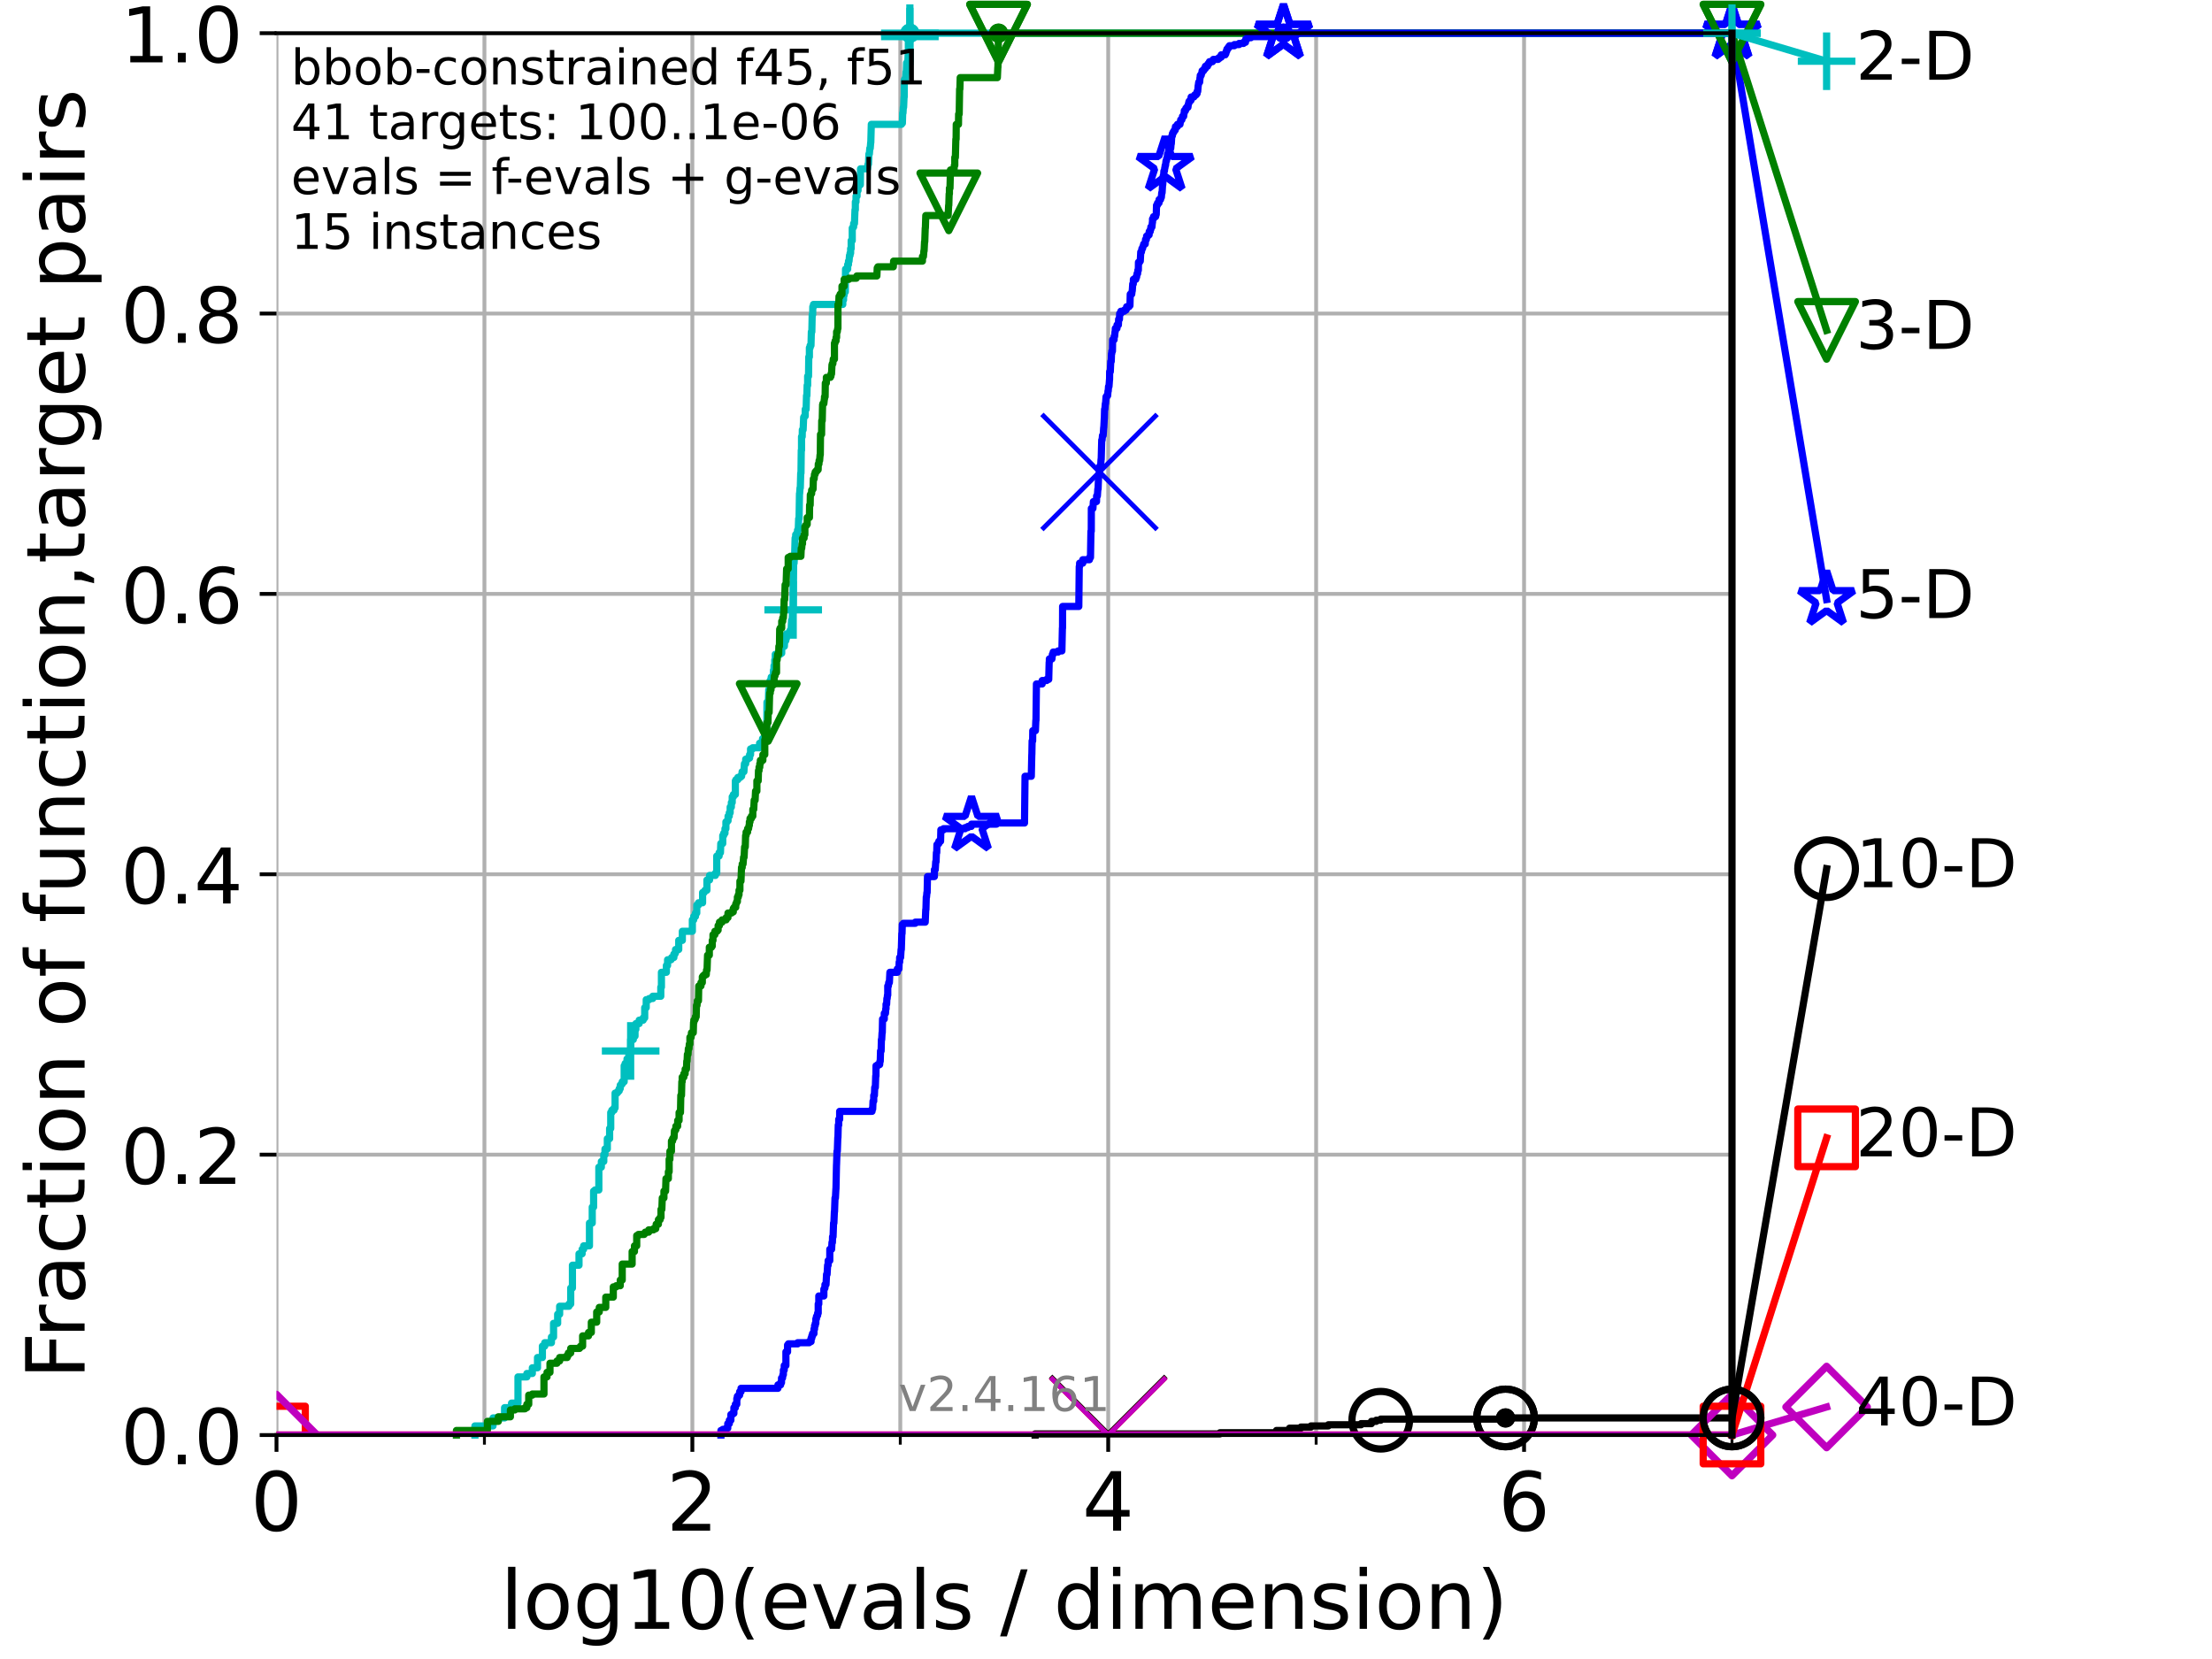 <?xml version="1.0" encoding="utf-8" standalone="no"?>
<!DOCTYPE svg PUBLIC "-//W3C//DTD SVG 1.1//EN"
  "http://www.w3.org/Graphics/SVG/1.1/DTD/svg11.dtd">
<!-- Created with matplotlib (https://matplotlib.org/) -->
<svg height="345.6pt" version="1.1" viewBox="0 0 460.8 345.6" width="460.8pt" xmlns="http://www.w3.org/2000/svg" xmlns:xlink="http://www.w3.org/1999/xlink">
 <defs>
  <style type="text/css">*{stroke-linecap:butt;stroke-linejoin:round;}</style>
 </defs>
 <g id="figure_1">
  <g id="patch_1">
   <path d="M 0 345.6 
L 460.8 345.6 
L 460.8 0 
L 0 0 
z
" style="fill:#ffffff;"/>
  </g>
  <g id="axes_1">
   <g id="patch_2">
    <path d="M 57.6 298.944 
L 360.806 298.944 
L 360.806 6.912 
L 57.6 6.912 
z
" style="fill:#ffffff;"/>
   </g>
   <g id="matplotlib.axis_1">
    <g id="xtick_1">
     <g id="line2d_1">
      <path clip-path="url(#pe79d06ccdf)" d="M 57.6 298.944 
L 57.6 6.912 
" style="fill:none;stroke:#b0b0b0;stroke-linecap:square;stroke-width:0.8;"/>
     </g>
     <g id="line2d_2">
      <defs>
       <path d="M 0 0 
L 0 3.5 
" id="me79feeb875" style="stroke:#000000;stroke-width:0.8;"/>
      </defs>
      <g>
       <use style="stroke:#000000;stroke-width:0.8;" x="57.6" xlink:href="#me79feeb875" y="298.944"/>
      </g>
     </g>
     <g id="text_1">
      <!-- 0 -->
      <g transform="translate(52.192 318.861)scale(0.17 -0.17)">
       <defs>
        <path d="M 31.781 66.406 
Q 24.172 66.406 20.328 58.906 
Q 16.5 51.422 16.5 36.375 
Q 16.5 21.391 20.328 13.891 
Q 24.172 6.391 31.781 6.391 
Q 39.453 6.391 43.281 13.891 
Q 47.125 21.391 47.125 36.375 
Q 47.125 51.422 43.281 58.906 
Q 39.453 66.406 31.781 66.406 
z
M 31.781 74.219 
Q 44.047 74.219 50.516 64.516 
Q 56.984 54.828 56.984 36.375 
Q 56.984 17.969 50.516 8.266 
Q 44.047 -1.422 31.781 -1.422 
Q 19.531 -1.422 13.062 8.266 
Q 6.594 17.969 6.594 36.375 
Q 6.594 54.828 13.062 64.516 
Q 19.531 74.219 31.781 74.219 
z
" id="DejaVuSans-48"/>
       </defs>
       <use xlink:href="#DejaVuSans-48"/>
      </g>
     </g>
    </g>
    <g id="xtick_2">
     <g id="line2d_3">
      <path clip-path="url(#pe79d06ccdf)" d="M 144.23 298.944 
L 144.23 6.912 
" style="fill:none;stroke:#b0b0b0;stroke-linecap:square;stroke-width:0.8;"/>
     </g>
     <g id="line2d_4">
      <g>
       <use style="stroke:#000000;stroke-width:0.8;" x="144.23" xlink:href="#me79feeb875" y="298.944"/>
      </g>
     </g>
     <g id="text_2">
      <!-- 2 -->
      <g transform="translate(138.822 318.861)scale(0.17 -0.17)">
       <defs>
        <path d="M 19.188 8.297 
L 53.609 8.297 
L 53.609 0 
L 7.328 0 
L 7.328 8.297 
Q 12.938 14.109 22.625 23.891 
Q 32.328 33.688 34.812 36.531 
Q 39.547 41.844 41.422 45.531 
Q 43.312 49.219 43.312 52.781 
Q 43.312 58.594 39.234 62.25 
Q 35.156 65.922 28.609 65.922 
Q 23.969 65.922 18.812 64.312 
Q 13.672 62.703 7.812 59.422 
L 7.812 69.391 
Q 13.766 71.781 18.938 73 
Q 24.125 74.219 28.422 74.219 
Q 39.75 74.219 46.484 68.547 
Q 53.219 62.891 53.219 53.422 
Q 53.219 48.922 51.531 44.891 
Q 49.859 40.875 45.406 35.406 
Q 44.188 33.984 37.641 27.219 
Q 31.109 20.453 19.188 8.297 
z
" id="DejaVuSans-50"/>
       </defs>
       <use xlink:href="#DejaVuSans-50"/>
      </g>
     </g>
    </g>
    <g id="xtick_3">
     <g id="line2d_5">
      <path clip-path="url(#pe79d06ccdf)" d="M 230.861 298.944 
L 230.861 6.912 
" style="fill:none;stroke:#b0b0b0;stroke-linecap:square;stroke-width:0.8;"/>
     </g>
     <g id="line2d_6">
      <g>
       <use style="stroke:#000000;stroke-width:0.8;" x="230.861" xlink:href="#me79feeb875" y="298.944"/>
      </g>
     </g>
     <g id="text_3">
      <!-- 4 -->
      <g transform="translate(225.453 318.861)scale(0.17 -0.17)">
       <defs>
        <path d="M 37.797 64.312 
L 12.891 25.391 
L 37.797 25.391 
z
M 35.203 72.906 
L 47.609 72.906 
L 47.609 25.391 
L 58.016 25.391 
L 58.016 17.188 
L 47.609 17.188 
L 47.609 0 
L 37.797 0 
L 37.797 17.188 
L 4.891 17.188 
L 4.891 26.703 
z
" id="DejaVuSans-52"/>
       </defs>
       <use xlink:href="#DejaVuSans-52"/>
      </g>
     </g>
    </g>
    <g id="xtick_4">
     <g id="line2d_7">
      <path clip-path="url(#pe79d06ccdf)" d="M 317.491 298.944 
L 317.491 6.912 
" style="fill:none;stroke:#b0b0b0;stroke-linecap:square;stroke-width:0.8;"/>
     </g>
     <g id="line2d_8">
      <g>
       <use style="stroke:#000000;stroke-width:0.8;" x="317.491" xlink:href="#me79feeb875" y="298.944"/>
      </g>
     </g>
     <g id="text_4">
      <!-- 6 -->
      <g transform="translate(312.083 318.861)scale(0.17 -0.17)">
       <defs>
        <path d="M 33.016 40.375 
Q 26.375 40.375 22.484 35.828 
Q 18.609 31.297 18.609 23.391 
Q 18.609 15.531 22.484 10.953 
Q 26.375 6.391 33.016 6.391 
Q 39.656 6.391 43.531 10.953 
Q 47.406 15.531 47.406 23.391 
Q 47.406 31.297 43.531 35.828 
Q 39.656 40.375 33.016 40.375 
z
M 52.594 71.297 
L 52.594 62.312 
Q 48.875 64.062 45.094 64.984 
Q 41.312 65.922 37.594 65.922 
Q 27.828 65.922 22.672 59.328 
Q 17.531 52.734 16.797 39.406 
Q 19.672 43.656 24.016 45.922 
Q 28.375 48.188 33.594 48.188 
Q 44.578 48.188 50.953 41.516 
Q 57.328 34.859 57.328 23.391 
Q 57.328 12.156 50.688 5.359 
Q 44.047 -1.422 33.016 -1.422 
Q 20.359 -1.422 13.672 8.266 
Q 6.984 17.969 6.984 36.375 
Q 6.984 53.656 15.188 63.938 
Q 23.391 74.219 37.203 74.219 
Q 40.922 74.219 44.703 73.484 
Q 48.484 72.75 52.594 71.297 
z
" id="DejaVuSans-54"/>
       </defs>
       <use xlink:href="#DejaVuSans-54"/>
      </g>
     </g>
    </g>
    <g id="xtick_5">
     <g id="line2d_9">
      <path clip-path="url(#pe79d06ccdf)" d="M 100.915 298.944 
L 100.915 6.912 
" style="fill:none;stroke:#b0b0b0;stroke-linecap:square;stroke-width:0.8;"/>
     </g>
     <g id="line2d_10">
      <defs>
       <path d="M 0 0 
L 0 2 
" id="med0374a084" style="stroke:#000000;stroke-width:0.6;"/>
      </defs>
      <g>
       <use style="stroke:#000000;stroke-width:0.6;" x="100.915" xlink:href="#med0374a084" y="298.944"/>
      </g>
     </g>
    </g>
    <g id="xtick_6">
     <g id="line2d_11">
      <path clip-path="url(#pe79d06ccdf)" d="M 187.546 298.944 
L 187.546 6.912 
" style="fill:none;stroke:#b0b0b0;stroke-linecap:square;stroke-width:0.8;"/>
     </g>
     <g id="line2d_12">
      <g>
       <use style="stroke:#000000;stroke-width:0.6;" x="187.546" xlink:href="#med0374a084" y="298.944"/>
      </g>
     </g>
    </g>
    <g id="xtick_7">
     <g id="line2d_13">
      <path clip-path="url(#pe79d06ccdf)" d="M 274.176 298.944 
L 274.176 6.912 
" style="fill:none;stroke:#b0b0b0;stroke-linecap:square;stroke-width:0.8;"/>
     </g>
     <g id="line2d_14">
      <g>
       <use style="stroke:#000000;stroke-width:0.6;" x="274.176" xlink:href="#med0374a084" y="298.944"/>
      </g>
     </g>
    </g>
    <g id="xtick_8">
     <g id="line2d_15">
      <path clip-path="url(#pe79d06ccdf)" d="M 360.806 298.944 
L 360.806 6.912 
" style="fill:none;stroke:#b0b0b0;stroke-linecap:square;stroke-width:0.8;"/>
     </g>
     <g id="line2d_16">
      <g>
       <use style="stroke:#000000;stroke-width:0.6;" x="360.806" xlink:href="#med0374a084" y="298.944"/>
      </g>
     </g>
    </g>
    <g id="text_5">
     <!-- log10(evals / dimension) -->
     <g transform="translate(104.239 339.314)scale(0.17 -0.17)">
      <defs>
       <path d="M 9.422 75.984 
L 18.406 75.984 
L 18.406 0 
L 9.422 0 
z
" id="DejaVuSans-108"/>
       <path d="M 30.609 48.391 
Q 23.391 48.391 19.188 42.75 
Q 14.984 37.109 14.984 27.297 
Q 14.984 17.484 19.156 11.844 
Q 23.344 6.203 30.609 6.203 
Q 37.797 6.203 41.984 11.859 
Q 46.188 17.531 46.188 27.297 
Q 46.188 37.016 41.984 42.703 
Q 37.797 48.391 30.609 48.391 
z
M 30.609 56 
Q 42.328 56 49.016 48.375 
Q 55.719 40.766 55.719 27.297 
Q 55.719 13.875 49.016 6.219 
Q 42.328 -1.422 30.609 -1.422 
Q 18.844 -1.422 12.172 6.219 
Q 5.516 13.875 5.516 27.297 
Q 5.516 40.766 12.172 48.375 
Q 18.844 56 30.609 56 
z
" id="DejaVuSans-111"/>
       <path d="M 45.406 27.984 
Q 45.406 37.75 41.375 43.109 
Q 37.359 48.484 30.078 48.484 
Q 22.859 48.484 18.828 43.109 
Q 14.797 37.75 14.797 27.984 
Q 14.797 18.266 18.828 12.891 
Q 22.859 7.516 30.078 7.516 
Q 37.359 7.516 41.375 12.891 
Q 45.406 18.266 45.406 27.984 
z
M 54.391 6.781 
Q 54.391 -7.172 48.188 -13.984 
Q 42 -20.797 29.203 -20.797 
Q 24.469 -20.797 20.266 -20.094 
Q 16.062 -19.391 12.109 -17.922 
L 12.109 -9.188 
Q 16.062 -11.328 19.922 -12.344 
Q 23.781 -13.375 27.781 -13.375 
Q 36.625 -13.375 41.016 -8.766 
Q 45.406 -4.156 45.406 5.172 
L 45.406 9.625 
Q 42.625 4.781 38.281 2.391 
Q 33.938 0 27.875 0 
Q 17.828 0 11.672 7.656 
Q 5.516 15.328 5.516 27.984 
Q 5.516 40.672 11.672 48.328 
Q 17.828 56 27.875 56 
Q 33.938 56 38.281 53.609 
Q 42.625 51.219 45.406 46.391 
L 45.406 54.688 
L 54.391 54.688 
z
" id="DejaVuSans-103"/>
       <path d="M 12.406 8.297 
L 28.516 8.297 
L 28.516 63.922 
L 10.984 60.406 
L 10.984 69.391 
L 28.422 72.906 
L 38.281 72.906 
L 38.281 8.297 
L 54.391 8.297 
L 54.391 0 
L 12.406 0 
z
" id="DejaVuSans-49"/>
       <path d="M 31 75.875 
Q 24.469 64.656 21.281 53.656 
Q 18.109 42.672 18.109 31.391 
Q 18.109 20.125 21.312 9.062 
Q 24.516 -2 31 -13.188 
L 23.188 -13.188 
Q 15.875 -1.703 12.234 9.375 
Q 8.594 20.453 8.594 31.391 
Q 8.594 42.281 12.203 53.312 
Q 15.828 64.359 23.188 75.875 
z
" id="DejaVuSans-40"/>
       <path d="M 56.203 29.594 
L 56.203 25.203 
L 14.891 25.203 
Q 15.484 15.922 20.484 11.062 
Q 25.484 6.203 34.422 6.203 
Q 39.594 6.203 44.453 7.469 
Q 49.312 8.734 54.109 11.281 
L 54.109 2.781 
Q 49.266 0.734 44.188 -0.344 
Q 39.109 -1.422 33.891 -1.422 
Q 20.797 -1.422 13.156 6.188 
Q 5.516 13.812 5.516 26.812 
Q 5.516 40.234 12.766 48.109 
Q 20.016 56 32.328 56 
Q 43.359 56 49.781 48.891 
Q 56.203 41.797 56.203 29.594 
z
M 47.219 32.234 
Q 47.125 39.594 43.094 43.984 
Q 39.062 48.391 32.422 48.391 
Q 24.906 48.391 20.391 44.141 
Q 15.875 39.891 15.188 32.172 
z
" id="DejaVuSans-101"/>
       <path d="M 2.984 54.688 
L 12.5 54.688 
L 29.594 8.797 
L 46.688 54.688 
L 56.203 54.688 
L 35.688 0 
L 23.484 0 
z
" id="DejaVuSans-118"/>
       <path d="M 34.281 27.484 
Q 23.391 27.484 19.188 25 
Q 14.984 22.516 14.984 16.5 
Q 14.984 11.719 18.141 8.906 
Q 21.297 6.109 26.703 6.109 
Q 34.188 6.109 38.703 11.406 
Q 43.219 16.703 43.219 25.484 
L 43.219 27.484 
z
M 52.203 31.203 
L 52.203 0 
L 43.219 0 
L 43.219 8.297 
Q 40.141 3.328 35.547 0.953 
Q 30.953 -1.422 24.312 -1.422 
Q 15.922 -1.422 10.953 3.297 
Q 6 8.016 6 15.922 
Q 6 25.141 12.172 29.828 
Q 18.359 34.516 30.609 34.516 
L 43.219 34.516 
L 43.219 35.406 
Q 43.219 41.609 39.141 45 
Q 35.062 48.391 27.688 48.391 
Q 23 48.391 18.547 47.266 
Q 14.109 46.141 10.016 43.891 
L 10.016 52.203 
Q 14.938 54.109 19.578 55.047 
Q 24.219 56 28.609 56 
Q 40.484 56 46.344 49.844 
Q 52.203 43.703 52.203 31.203 
z
" id="DejaVuSans-97"/>
       <path d="M 44.281 53.078 
L 44.281 44.578 
Q 40.484 46.531 36.375 47.5 
Q 32.281 48.484 27.875 48.484 
Q 21.188 48.484 17.844 46.438 
Q 14.5 44.391 14.5 40.281 
Q 14.5 37.156 16.891 35.375 
Q 19.281 33.594 26.516 31.984 
L 29.594 31.297 
Q 39.156 29.25 43.188 25.516 
Q 47.219 21.781 47.219 15.094 
Q 47.219 7.469 41.188 3.016 
Q 35.156 -1.422 24.609 -1.422 
Q 20.219 -1.422 15.453 -0.562 
Q 10.688 0.297 5.422 2 
L 5.422 11.281 
Q 10.406 8.688 15.234 7.391 
Q 20.062 6.109 24.812 6.109 
Q 31.156 6.109 34.562 8.281 
Q 37.984 10.453 37.984 14.406 
Q 37.984 18.062 35.516 20.016 
Q 33.062 21.969 24.703 23.781 
L 21.578 24.516 
Q 13.234 26.266 9.516 29.906 
Q 5.812 33.547 5.812 39.891 
Q 5.812 47.609 11.281 51.797 
Q 16.75 56 26.812 56 
Q 31.781 56 36.172 55.266 
Q 40.578 54.547 44.281 53.078 
z
" id="DejaVuSans-115"/>
       <path id="DejaVuSans-32"/>
       <path d="M 25.391 72.906 
L 33.688 72.906 
L 8.297 -9.281 
L 0 -9.281 
z
" id="DejaVuSans-47"/>
       <path d="M 45.406 46.391 
L 45.406 75.984 
L 54.391 75.984 
L 54.391 0 
L 45.406 0 
L 45.406 8.203 
Q 42.578 3.328 38.25 0.953 
Q 33.938 -1.422 27.875 -1.422 
Q 17.969 -1.422 11.734 6.484 
Q 5.516 14.406 5.516 27.297 
Q 5.516 40.188 11.734 48.094 
Q 17.969 56 27.875 56 
Q 33.938 56 38.25 53.625 
Q 42.578 51.266 45.406 46.391 
z
M 14.797 27.297 
Q 14.797 17.391 18.875 11.75 
Q 22.953 6.109 30.078 6.109 
Q 37.203 6.109 41.297 11.75 
Q 45.406 17.391 45.406 27.297 
Q 45.406 37.203 41.297 42.844 
Q 37.203 48.484 30.078 48.484 
Q 22.953 48.484 18.875 42.844 
Q 14.797 37.203 14.797 27.297 
z
" id="DejaVuSans-100"/>
       <path d="M 9.422 54.688 
L 18.406 54.688 
L 18.406 0 
L 9.422 0 
z
M 9.422 75.984 
L 18.406 75.984 
L 18.406 64.594 
L 9.422 64.594 
z
" id="DejaVuSans-105"/>
       <path d="M 52 44.188 
Q 55.375 50.25 60.062 53.125 
Q 64.75 56 71.094 56 
Q 79.641 56 84.281 50.016 
Q 88.922 44.047 88.922 33.016 
L 88.922 0 
L 79.891 0 
L 79.891 32.719 
Q 79.891 40.578 77.094 44.375 
Q 74.312 48.188 68.609 48.188 
Q 61.625 48.188 57.562 43.547 
Q 53.516 38.922 53.516 30.906 
L 53.516 0 
L 44.484 0 
L 44.484 32.719 
Q 44.484 40.625 41.703 44.406 
Q 38.922 48.188 33.109 48.188 
Q 26.219 48.188 22.156 43.531 
Q 18.109 38.875 18.109 30.906 
L 18.109 0 
L 9.078 0 
L 9.078 54.688 
L 18.109 54.688 
L 18.109 46.188 
Q 21.188 51.219 25.484 53.609 
Q 29.781 56 35.688 56 
Q 41.656 56 45.828 52.969 
Q 50 49.953 52 44.188 
z
" id="DejaVuSans-109"/>
       <path d="M 54.891 33.016 
L 54.891 0 
L 45.906 0 
L 45.906 32.719 
Q 45.906 40.484 42.875 44.328 
Q 39.844 48.188 33.797 48.188 
Q 26.516 48.188 22.312 43.547 
Q 18.109 38.922 18.109 30.906 
L 18.109 0 
L 9.078 0 
L 9.078 54.688 
L 18.109 54.688 
L 18.109 46.188 
Q 21.344 51.125 25.703 53.562 
Q 30.078 56 35.797 56 
Q 45.219 56 50.047 50.172 
Q 54.891 44.344 54.891 33.016 
z
" id="DejaVuSans-110"/>
       <path d="M 8.016 75.875 
L 15.828 75.875 
Q 23.141 64.359 26.781 53.312 
Q 30.422 42.281 30.422 31.391 
Q 30.422 20.453 26.781 9.375 
Q 23.141 -1.703 15.828 -13.188 
L 8.016 -13.188 
Q 14.5 -2 17.703 9.062 
Q 20.906 20.125 20.906 31.391 
Q 20.906 42.672 17.703 53.656 
Q 14.5 64.656 8.016 75.875 
z
" id="DejaVuSans-41"/>
      </defs>
      <use xlink:href="#DejaVuSans-108"/>
      <use x="27.783" xlink:href="#DejaVuSans-111"/>
      <use x="88.965" xlink:href="#DejaVuSans-103"/>
      <use x="152.441" xlink:href="#DejaVuSans-49"/>
      <use x="216.064" xlink:href="#DejaVuSans-48"/>
      <use x="279.688" xlink:href="#DejaVuSans-40"/>
      <use x="318.701" xlink:href="#DejaVuSans-101"/>
      <use x="380.225" xlink:href="#DejaVuSans-118"/>
      <use x="439.404" xlink:href="#DejaVuSans-97"/>
      <use x="500.684" xlink:href="#DejaVuSans-108"/>
      <use x="528.467" xlink:href="#DejaVuSans-115"/>
      <use x="580.566" xlink:href="#DejaVuSans-32"/>
      <use x="612.354" xlink:href="#DejaVuSans-47"/>
      <use x="646.045" xlink:href="#DejaVuSans-32"/>
      <use x="677.832" xlink:href="#DejaVuSans-100"/>
      <use x="741.309" xlink:href="#DejaVuSans-105"/>
      <use x="769.092" xlink:href="#DejaVuSans-109"/>
      <use x="866.504" xlink:href="#DejaVuSans-101"/>
      <use x="928.027" xlink:href="#DejaVuSans-110"/>
      <use x="991.406" xlink:href="#DejaVuSans-115"/>
      <use x="1043.506" xlink:href="#DejaVuSans-105"/>
      <use x="1071.289" xlink:href="#DejaVuSans-111"/>
      <use x="1132.471" xlink:href="#DejaVuSans-110"/>
      <use x="1195.85" xlink:href="#DejaVuSans-41"/>
     </g>
    </g>
   </g>
   <g id="matplotlib.axis_2">
    <g id="ytick_1">
     <g id="line2d_17">
      <path clip-path="url(#pe79d06ccdf)" d="M 57.6 298.944 
L 360.806 298.944 
" style="fill:none;stroke:#b0b0b0;stroke-linecap:square;stroke-width:0.8;"/>
     </g>
     <g id="line2d_18">
      <defs>
       <path d="M 0 0 
L -3.5 0 
" id="m8342c9312b" style="stroke:#000000;stroke-width:0.8;"/>
      </defs>
      <g>
       <use style="stroke:#000000;stroke-width:0.8;" x="57.6" xlink:href="#m8342c9312b" y="298.944"/>
      </g>
     </g>
     <g id="text_6">
      <!-- 0.0 -->
      <g transform="translate(25.155 305.023)scale(0.16 -0.16)">
       <defs>
        <path d="M 10.688 12.406 
L 21 12.406 
L 21 0 
L 10.688 0 
z
" id="DejaVuSans-46"/>
       </defs>
       <use xlink:href="#DejaVuSans-48"/>
       <use x="63.623" xlink:href="#DejaVuSans-46"/>
       <use x="95.41" xlink:href="#DejaVuSans-48"/>
      </g>
     </g>
    </g>
    <g id="ytick_2">
     <g id="line2d_19">
      <path clip-path="url(#pe79d06ccdf)" d="M 57.6 240.538 
L 360.806 240.538 
" style="fill:none;stroke:#b0b0b0;stroke-linecap:square;stroke-width:0.8;"/>
     </g>
     <g id="line2d_20">
      <g>
       <use style="stroke:#000000;stroke-width:0.8;" x="57.6" xlink:href="#m8342c9312b" y="240.538"/>
      </g>
     </g>
     <g id="text_7">
      <!-- 0.2 -->
      <g transform="translate(25.155 246.616)scale(0.16 -0.16)">
       <use xlink:href="#DejaVuSans-48"/>
       <use x="63.623" xlink:href="#DejaVuSans-46"/>
       <use x="95.41" xlink:href="#DejaVuSans-50"/>
      </g>
     </g>
    </g>
    <g id="ytick_3">
     <g id="line2d_21">
      <path clip-path="url(#pe79d06ccdf)" d="M 57.6 182.131 
L 360.806 182.131 
" style="fill:none;stroke:#b0b0b0;stroke-linecap:square;stroke-width:0.8;"/>
     </g>
     <g id="line2d_22">
      <g>
       <use style="stroke:#000000;stroke-width:0.8;" x="57.6" xlink:href="#m8342c9312b" y="182.131"/>
      </g>
     </g>
     <g id="text_8">
      <!-- 0.4 -->
      <g transform="translate(25.155 188.21)scale(0.16 -0.16)">
       <use xlink:href="#DejaVuSans-48"/>
       <use x="63.623" xlink:href="#DejaVuSans-46"/>
       <use x="95.41" xlink:href="#DejaVuSans-52"/>
      </g>
     </g>
    </g>
    <g id="ytick_4">
     <g id="line2d_23">
      <path clip-path="url(#pe79d06ccdf)" d="M 57.6 123.725 
L 360.806 123.725 
" style="fill:none;stroke:#b0b0b0;stroke-linecap:square;stroke-width:0.8;"/>
     </g>
     <g id="line2d_24">
      <g>
       <use style="stroke:#000000;stroke-width:0.8;" x="57.6" xlink:href="#m8342c9312b" y="123.725"/>
      </g>
     </g>
     <g id="text_9">
      <!-- 0.6 -->
      <g transform="translate(25.155 129.804)scale(0.16 -0.16)">
       <use xlink:href="#DejaVuSans-48"/>
       <use x="63.623" xlink:href="#DejaVuSans-46"/>
       <use x="95.41" xlink:href="#DejaVuSans-54"/>
      </g>
     </g>
    </g>
    <g id="ytick_5">
     <g id="line2d_25">
      <path clip-path="url(#pe79d06ccdf)" d="M 57.6 65.318 
L 360.806 65.318 
" style="fill:none;stroke:#b0b0b0;stroke-linecap:square;stroke-width:0.8;"/>
     </g>
     <g id="line2d_26">
      <g>
       <use style="stroke:#000000;stroke-width:0.8;" x="57.6" xlink:href="#m8342c9312b" y="65.318"/>
      </g>
     </g>
     <g id="text_10">
      <!-- 0.8 -->
      <g transform="translate(25.155 71.397)scale(0.16 -0.16)">
       <defs>
        <path d="M 31.781 34.625 
Q 24.75 34.625 20.719 30.859 
Q 16.703 27.094 16.703 20.516 
Q 16.703 13.922 20.719 10.156 
Q 24.75 6.391 31.781 6.391 
Q 38.812 6.391 42.859 10.172 
Q 46.922 13.969 46.922 20.516 
Q 46.922 27.094 42.891 30.859 
Q 38.875 34.625 31.781 34.625 
z
M 21.922 38.812 
Q 15.578 40.375 12.031 44.719 
Q 8.5 49.078 8.5 55.328 
Q 8.5 64.062 14.719 69.141 
Q 20.953 74.219 31.781 74.219 
Q 42.672 74.219 48.875 69.141 
Q 55.078 64.062 55.078 55.328 
Q 55.078 49.078 51.531 44.719 
Q 48 40.375 41.703 38.812 
Q 48.828 37.156 52.797 32.312 
Q 56.781 27.484 56.781 20.516 
Q 56.781 9.906 50.312 4.234 
Q 43.844 -1.422 31.781 -1.422 
Q 19.734 -1.422 13.25 4.234 
Q 6.781 9.906 6.781 20.516 
Q 6.781 27.484 10.781 32.312 
Q 14.797 37.156 21.922 38.812 
z
M 18.312 54.391 
Q 18.312 48.734 21.844 45.562 
Q 25.391 42.391 31.781 42.391 
Q 38.141 42.391 41.719 45.562 
Q 45.312 48.734 45.312 54.391 
Q 45.312 60.062 41.719 63.234 
Q 38.141 66.406 31.781 66.406 
Q 25.391 66.406 21.844 63.234 
Q 18.312 60.062 18.312 54.391 
z
" id="DejaVuSans-56"/>
       </defs>
       <use xlink:href="#DejaVuSans-48"/>
       <use x="63.623" xlink:href="#DejaVuSans-46"/>
       <use x="95.41" xlink:href="#DejaVuSans-56"/>
      </g>
     </g>
    </g>
    <g id="ytick_6">
     <g id="line2d_27">
      <path clip-path="url(#pe79d06ccdf)" d="M 57.6 6.912 
L 360.806 6.912 
" style="fill:none;stroke:#b0b0b0;stroke-linecap:square;stroke-width:0.8;"/>
     </g>
     <g id="line2d_28">
      <g>
       <use style="stroke:#000000;stroke-width:0.8;" x="57.6" xlink:href="#m8342c9312b" y="6.912"/>
      </g>
     </g>
     <g id="text_11">
      <!-- 1.0 -->
      <g transform="translate(25.155 12.991)scale(0.16 -0.16)">
       <use xlink:href="#DejaVuSans-49"/>
       <use x="63.623" xlink:href="#DejaVuSans-46"/>
       <use x="95.41" xlink:href="#DejaVuSans-48"/>
      </g>
     </g>
    </g>
    <g id="text_12">
     <!-- Fraction of function,target pairs -->
     <g transform="translate(17.62 287.313)rotate(-90)scale(0.17 -0.17)">
      <defs>
       <path d="M 9.812 72.906 
L 51.703 72.906 
L 51.703 64.594 
L 19.672 64.594 
L 19.672 43.109 
L 48.578 43.109 
L 48.578 34.812 
L 19.672 34.812 
L 19.672 0 
L 9.812 0 
z
" id="DejaVuSans-70"/>
       <path d="M 41.109 46.297 
Q 39.594 47.172 37.812 47.578 
Q 36.031 48 33.891 48 
Q 26.266 48 22.188 43.047 
Q 18.109 38.094 18.109 28.812 
L 18.109 0 
L 9.078 0 
L 9.078 54.688 
L 18.109 54.688 
L 18.109 46.188 
Q 20.953 51.172 25.484 53.578 
Q 30.031 56 36.531 56 
Q 37.453 56 38.578 55.875 
Q 39.703 55.766 41.062 55.516 
z
" id="DejaVuSans-114"/>
       <path d="M 48.781 52.594 
L 48.781 44.188 
Q 44.969 46.297 41.141 47.344 
Q 37.312 48.391 33.406 48.391 
Q 24.656 48.391 19.812 42.844 
Q 14.984 37.312 14.984 27.297 
Q 14.984 17.281 19.812 11.734 
Q 24.656 6.203 33.406 6.203 
Q 37.312 6.203 41.141 7.25 
Q 44.969 8.297 48.781 10.406 
L 48.781 2.094 
Q 45.016 0.344 40.984 -0.531 
Q 36.969 -1.422 32.422 -1.422 
Q 20.062 -1.422 12.781 6.344 
Q 5.516 14.109 5.516 27.297 
Q 5.516 40.672 12.859 48.328 
Q 20.219 56 33.016 56 
Q 37.156 56 41.109 55.141 
Q 45.062 54.297 48.781 52.594 
z
" id="DejaVuSans-99"/>
       <path d="M 18.312 70.219 
L 18.312 54.688 
L 36.812 54.688 
L 36.812 47.703 
L 18.312 47.703 
L 18.312 18.016 
Q 18.312 11.328 20.141 9.422 
Q 21.969 7.516 27.594 7.516 
L 36.812 7.516 
L 36.812 0 
L 27.594 0 
Q 17.188 0 13.234 3.875 
Q 9.281 7.766 9.281 18.016 
L 9.281 47.703 
L 2.688 47.703 
L 2.688 54.688 
L 9.281 54.688 
L 9.281 70.219 
z
" id="DejaVuSans-116"/>
       <path d="M 37.109 75.984 
L 37.109 68.5 
L 28.516 68.5 
Q 23.688 68.5 21.797 66.547 
Q 19.922 64.594 19.922 59.516 
L 19.922 54.688 
L 34.719 54.688 
L 34.719 47.703 
L 19.922 47.703 
L 19.922 0 
L 10.891 0 
L 10.891 47.703 
L 2.297 47.703 
L 2.297 54.688 
L 10.891 54.688 
L 10.891 58.5 
Q 10.891 67.625 15.141 71.797 
Q 19.391 75.984 28.609 75.984 
z
" id="DejaVuSans-102"/>
       <path d="M 8.5 21.578 
L 8.5 54.688 
L 17.484 54.688 
L 17.484 21.922 
Q 17.484 14.156 20.5 10.266 
Q 23.531 6.391 29.594 6.391 
Q 36.859 6.391 41.078 11.031 
Q 45.312 15.672 45.312 23.688 
L 45.312 54.688 
L 54.297 54.688 
L 54.297 0 
L 45.312 0 
L 45.312 8.406 
Q 42.047 3.422 37.719 1 
Q 33.406 -1.422 27.688 -1.422 
Q 18.266 -1.422 13.375 4.438 
Q 8.5 10.297 8.5 21.578 
z
M 31.109 56 
z
" id="DejaVuSans-117"/>
       <path d="M 11.719 12.406 
L 22.016 12.406 
L 22.016 4 
L 14.016 -11.625 
L 7.719 -11.625 
L 11.719 4 
z
" id="DejaVuSans-44"/>
       <path d="M 18.109 8.203 
L 18.109 -20.797 
L 9.078 -20.797 
L 9.078 54.688 
L 18.109 54.688 
L 18.109 46.391 
Q 20.953 51.266 25.266 53.625 
Q 29.594 56 35.594 56 
Q 45.562 56 51.781 48.094 
Q 58.016 40.188 58.016 27.297 
Q 58.016 14.406 51.781 6.484 
Q 45.562 -1.422 35.594 -1.422 
Q 29.594 -1.422 25.266 0.953 
Q 20.953 3.328 18.109 8.203 
z
M 48.688 27.297 
Q 48.688 37.203 44.609 42.844 
Q 40.531 48.484 33.406 48.484 
Q 26.266 48.484 22.188 42.844 
Q 18.109 37.203 18.109 27.297 
Q 18.109 17.391 22.188 11.75 
Q 26.266 6.109 33.406 6.109 
Q 40.531 6.109 44.609 11.75 
Q 48.688 17.391 48.688 27.297 
z
" id="DejaVuSans-112"/>
      </defs>
      <use xlink:href="#DejaVuSans-70"/>
      <use x="50.27" xlink:href="#DejaVuSans-114"/>
      <use x="91.383" xlink:href="#DejaVuSans-97"/>
      <use x="152.662" xlink:href="#DejaVuSans-99"/>
      <use x="207.643" xlink:href="#DejaVuSans-116"/>
      <use x="246.852" xlink:href="#DejaVuSans-105"/>
      <use x="274.635" xlink:href="#DejaVuSans-111"/>
      <use x="335.816" xlink:href="#DejaVuSans-110"/>
      <use x="399.195" xlink:href="#DejaVuSans-32"/>
      <use x="430.982" xlink:href="#DejaVuSans-111"/>
      <use x="492.164" xlink:href="#DejaVuSans-102"/>
      <use x="527.369" xlink:href="#DejaVuSans-32"/>
      <use x="559.156" xlink:href="#DejaVuSans-102"/>
      <use x="594.361" xlink:href="#DejaVuSans-117"/>
      <use x="657.74" xlink:href="#DejaVuSans-110"/>
      <use x="721.119" xlink:href="#DejaVuSans-99"/>
      <use x="776.1" xlink:href="#DejaVuSans-116"/>
      <use x="815.309" xlink:href="#DejaVuSans-105"/>
      <use x="843.092" xlink:href="#DejaVuSans-111"/>
      <use x="904.273" xlink:href="#DejaVuSans-110"/>
      <use x="967.652" xlink:href="#DejaVuSans-44"/>
      <use x="999.439" xlink:href="#DejaVuSans-116"/>
      <use x="1038.648" xlink:href="#DejaVuSans-97"/>
      <use x="1099.928" xlink:href="#DejaVuSans-114"/>
      <use x="1139.291" xlink:href="#DejaVuSans-103"/>
      <use x="1202.768" xlink:href="#DejaVuSans-101"/>
      <use x="1264.291" xlink:href="#DejaVuSans-116"/>
      <use x="1303.5" xlink:href="#DejaVuSans-32"/>
      <use x="1335.287" xlink:href="#DejaVuSans-112"/>
      <use x="1398.764" xlink:href="#DejaVuSans-97"/>
      <use x="1460.043" xlink:href="#DejaVuSans-105"/>
      <use x="1487.826" xlink:href="#DejaVuSans-114"/>
      <use x="1528.939" xlink:href="#DejaVuSans-115"/>
     </g>
    </g>
   </g>
   <g id="line2d_29">
    <defs>
     <path d="M 0 1.5 
C 0.398 1.5 0.779 1.342 1.061 1.061 
C 1.342 0.779 1.5 0.398 1.5 0 
C 1.5 -0.398 1.342 -0.779 1.061 -1.061 
C 0.779 -1.342 0.398 -1.5 0 -1.5 
C -0.398 -1.5 -0.779 -1.342 -1.061 -1.061 
C -1.342 -0.779 -1.5 -0.398 -1.5 0 
C -1.5 0.398 -1.342 0.779 -1.061 1.061 
C -0.779 1.342 -0.398 1.5 0 1.5 
z
" id="m7500b7aae4" style="stroke:#00bfbf;"/>
    </defs>
    <g>
     <use style="fill:#00bfbf;stroke:#00bfbf;" x="189.543" xlink:href="#m7500b7aae4" y="6.912"/>
     <use style="fill:#00bfbf;stroke:#00bfbf;" x="189.543" xlink:href="#m7500b7aae4" y="6.912"/>
    </g>
   </g>
   <g id="line2d_30">
    <path d="M 98.933 298.944 
L 98.933 297.045 
L 102.708 297.045 
L 102.708 295.383 
L 105.113 295.383 
L 105.113 293.246 
L 106.561 293.246 
L 106.561 292.296 
L 107.905 292.296 
L 107.905 286.835 
L 109.757 286.835 
L 109.757 286.123 
L 110.897 286.123 
L 110.897 284.936 
L 111.972 284.936 
L 111.972 282.799 
L 112.989 282.799 
L 112.989 280.425 
L 113.478 280.425 
L 113.478 279.713 
L 114.872 279.713 
L 114.872 278.526 
L 115.315 278.526 
L 115.315 275.676 
L 116.17 275.676 
L 116.17 273.777 
L 116.584 273.777 
L 116.584 272.115 
L 118.525 272.115 
L 118.525 271.64 
L 118.89 271.64 
L 118.89 268.316 
L 119.248 268.316 
L 119.248 263.568 
L 120.617 263.568 
L 120.617 261.194 
L 121.266 261.194 
L 121.266 260.244 
L 121.582 260.244 
L 121.582 259.532 
L 122.796 259.532 
L 122.796 254.783 
L 123.375 254.783 
L 123.375 251.459 
L 123.658 251.459 
L 123.658 248.135 
L 123.936 248.135 
L 123.936 247.898 
L 124.748 247.898 
L 124.748 243.149 
L 125.271 243.149 
L 125.271 241.962 
L 125.779 241.962 
L 125.779 240.538 
L 126.029 240.538 
L 126.029 239.35 
L 126.517 239.35 
L 126.517 237.214 
L 126.994 237.214 
L 126.994 235.077 
L 127.227 235.077 
L 127.227 231.753 
L 127.458 231.753 
L 127.458 231.278 
L 127.911 231.278 
L 127.911 230.803 
L 128.134 230.803 
L 128.134 227.717 
L 128.571 227.717 
L 128.571 227.479 
L 128.786 227.479 
L 128.786 227.242 
L 128.999 227.242 
L 128.999 226.767 
L 129.209 226.767 
L 129.209 226.055 
L 129.417 226.055 
L 129.417 225.817 
L 129.623 225.817 
L 129.623 225.342 
L 130.027 225.342 
L 130.027 222.018 
L 130.226 222.018 
L 130.226 221.544 
L 130.618 221.544 
L 130.618 220.594 
L 131.002 220.594 
L 131.002 218.932 
L 131.378 218.932 
L 131.378 216.558 
L 131.929 216.558 
L 131.929 215.845 
L 132.287 215.845 
L 132.287 214.421 
L 132.464 214.421 
L 132.464 213.234 
L 133.154 213.234 
L 133.154 212.522 
L 133.983 212.522 
L 133.983 212.047 
L 134.305 212.047 
L 134.305 209.91 
L 134.621 209.91 
L 134.621 208.248 
L 135.238 208.248 
L 135.238 208.01 
L 135.981 208.01 
L 135.981 207.536 
L 137.655 207.536 
L 137.655 205.636 
L 137.788 205.636 
L 137.788 202.55 
L 138.819 202.55 
L 138.819 201.125 
L 139.068 201.125 
L 139.068 199.938 
L 139.796 199.938 
L 139.796 199.701 
L 139.915 199.701 
L 139.915 199.463 
L 140.382 199.463 
L 140.382 198.751 
L 140.612 198.751 
L 140.612 198.513 
L 140.725 198.513 
L 140.725 197.801 
L 141.393 197.801 
L 141.393 195.902 
L 142.144 195.902 
L 142.144 194.002 
L 144.23 194.002 
L 144.23 191.628 
L 144.51 191.628 
L 144.51 190.916 
L 144.878 190.916 
L 144.878 190.204 
L 145.148 190.204 
L 145.148 188.542 
L 145.503 188.542 
L 145.503 188.067 
L 146.362 188.067 
L 146.362 185.93 
L 146.695 185.93 
L 146.695 185.693 
L 146.86 185.693 
L 146.86 185.455 
L 147.264 185.455 
L 147.264 183.318 
L 147.816 183.318 
L 147.816 182.369 
L 149.021 182.369 
L 149.021 181.894 
L 149.31 181.894 
L 149.31 178.332 
L 149.806 178.332 
L 149.806 177.62 
L 150.084 177.62 
L 150.152 175.721 
L 150.56 175.721 
L 150.56 174.059 
L 150.76 174.059 
L 150.76 173.584 
L 151.024 173.584 
L 151.024 172.634 
L 151.22 172.634 
L 151.22 171.21 
L 151.478 171.21 
L 151.478 170.972 
L 151.669 170.972 
L 151.669 170.023 
L 151.92 170.023 
L 151.92 169.31 
L 152.107 169.31 
L 152.107 168.123 
L 152.353 168.123 
L 152.353 167.173 
L 152.535 167.173 
L 152.535 165.986 
L 152.776 165.986 
L 152.776 165.511 
L 153.189 165.511 
L 153.189 162.662 
L 153.306 162.662 
L 153.306 162.425 
L 153.708 162.425 
L 153.708 161.95 
L 154.212 161.95 
L 154.212 161.713 
L 154.487 161.713 
L 154.596 160.763 
L 154.971 160.763 
L 155.077 159.101 
L 155.34 159.101 
L 155.34 158.151 
L 155.803 158.151 
L 155.803 157.914 
L 156.156 157.914 
L 156.156 157.202 
L 156.354 157.202 
L 156.354 156.015 
L 156.793 156.015 
L 156.793 155.777 
L 158.232 155.777 
L 158.232 154.827 
L 158.848 154.827 
L 158.848 153.878 
L 159.148 153.878 
L 159.148 153.64 
L 159.443 153.64 
L 159.485 151.741 
L 159.734 151.741 
L 159.776 146.28 
L 160.062 146.28 
L 160.142 143.668 
L 160.423 143.668 
L 160.423 141.769 
L 160.581 141.769 
L 160.66 141.057 
L 161.087 141.057 
L 161.126 139.632 
L 161.24 139.632 
L 161.24 138.683 
L 161.392 138.683 
L 161.392 137.495 
L 161.505 137.495 
L 161.505 136.308 
L 162.528 136.308 
L 162.528 136.071 
L 162.845 136.071 
L 162.845 134.646 
L 163.397 134.646 
L 163.464 133.459 
L 163.7 133.459 
L 163.7 132.984 
L 163.833 132.984 
L 163.833 132.035 
L 164.581 132.035 
L 164.581 131.322 
L 164.803 131.322 
L 164.897 129.186 
L 165.022 129.186 
L 165.115 127.049 
L 165.239 127.049 
L 165.331 117.314 
L 165.423 117.314 
L 165.514 115.415 
L 165.544 115.415 
L 165.635 112.091 
L 165.755 112.091 
L 165.755 111.379 
L 165.934 111.379 
L 165.934 111.141 
L 166.14 111.141 
L 166.14 110.429 
L 166.287 110.429 
L 166.374 108.055 
L 166.461 108.055 
L 166.547 102.831 
L 166.576 102.831 
L 166.661 101.644 
L 166.718 101.644 
L 166.804 98.558 
L 166.86 98.558 
L 166.917 93.809 
L 166.973 93.809 
L 166.973 90.96 
L 167.113 90.96 
L 167.141 89.536 
L 167.307 89.536 
L 167.417 86.924 
L 167.553 86.924 
L 167.553 86.687 
L 167.743 86.687 
L 167.743 85.262 
L 167.931 85.262 
L 168.011 82.413 
L 168.09 82.413 
L 168.143 80.276 
L 168.248 80.276 
L 168.248 78.377 
L 168.431 78.377 
L 168.483 74.341 
L 168.612 74.341 
L 168.612 72.441 
L 168.766 72.441 
L 168.766 71.966 
L 168.944 71.966 
L 169.019 69.117 
L 169.12 69.117 
L 169.195 65.556 
L 169.294 65.556 
L 169.319 63.894 
L 169.467 63.894 
L 169.467 63.419 
L 175.567 63.419 
L 175.567 62.469 
L 175.726 62.469 
L 175.726 61.52 
L 175.849 61.52 
L 175.849 60.807 
L 176.093 60.807 
L 176.145 56.059 
L 176.588 56.059 
L 176.588 55.109 
L 176.756 55.109 
L 176.756 54.397 
L 176.872 54.397 
L 176.971 53.21 
L 177.086 53.21 
L 177.086 52.735 
L 177.201 52.735 
L 177.201 51.785 
L 177.315 51.785 
L 177.315 50.123 
L 177.54 50.123 
L 177.54 47.512 
L 177.684 47.512 
L 177.684 47.274 
L 177.826 47.274 
L 177.826 46.562 
L 177.999 46.562 
L 178.108 43.713 
L 178.185 43.713 
L 178.185 42.051 
L 178.324 42.051 
L 178.324 40.864 
L 178.538 40.864 
L 178.538 39.677 
L 178.749 39.677 
L 178.749 38.727 
L 178.988 38.727 
L 178.988 38.489 
L 179.224 38.489 
L 179.267 35.166 
L 180.728 35.166 
L 180.823 34.216 
L 180.916 34.216 
L 181.01 32.079 
L 181.103 32.079 
L 181.195 30.892 
L 181.287 30.892 
L 181.379 29.705 
L 181.405 29.705 
L 181.509 25.906 
L 187.789 25.906 
L 187.789 25.669 
L 187.983 25.669 
L 188.047 23.532 
L 188.111 23.532 
L 188.175 22.345 
L 188.238 22.345 
L 188.329 20.208 
L 188.365 20.208 
L 188.383 16.646 
L 188.49 16.646 
L 188.49 16.409 
L 188.659 16.409 
L 188.739 14.984 
L 188.801 14.984 
L 188.862 13.085 
L 189.106 13.085 
L 189.184 11.423 
L 189.227 11.423 
L 189.227 8.099 
L 189.381 8.099 
L 189.381 7.624 
L 189.543 7.624 
L 189.543 6.912 
L 360.806 6.912 
L 360.806 6.912 
" style="fill:none;stroke:#00bfbf;stroke-linecap:square;stroke-width:1.5;"/>
   </g>
   <g id="line2d_31">
    <defs>
     <path d="M -6 0 
L 6 0 
M 0 6 
L 0 -6 
" id="mb6651e4d54" style="stroke:#00bfbf;stroke-width:1.5;"/>
    </defs>
    <g>
     <use style="fill-opacity:0;stroke:#00bfbf;stroke-width:1.5;" x="131.378" xlink:href="#mb6651e4d54" y="218.932"/>
     <use style="fill-opacity:0;stroke:#00bfbf;stroke-width:1.5;" x="165.239" xlink:href="#mb6651e4d54" y="127.049"/>
     <use style="fill-opacity:0;stroke:#00bfbf;stroke-width:1.5;" x="189.543" xlink:href="#mb6651e4d54" y="7.624"/>
     <use style="fill-opacity:0;stroke:#00bfbf;stroke-width:1.5;" x="189.543" xlink:href="#mb6651e4d54" y="6.912"/>
     <use style="fill-opacity:0;stroke:#00bfbf;stroke-width:1.5;" x="360.806" xlink:href="#mb6651e4d54" y="6.912"/>
    </g>
   </g>
   <g id="line2d_32">
    <path style="fill:none;stroke:#00bfbf;stroke-linecap:square;stroke-width:1.5;"/>
    <g/>
   </g>
   <g id="line2d_33">
    <defs>
     <path d="M 0 1.5 
C 0.398 1.5 0.779 1.342 1.061 1.061 
C 1.342 0.779 1.5 0.398 1.5 0 
C 1.5 -0.398 1.342 -0.779 1.061 -1.061 
C 0.779 -1.342 0.398 -1.5 0 -1.5 
C -0.398 -1.5 -0.779 -1.342 -1.061 -1.061 
C -1.342 -0.779 -1.5 -0.398 -1.5 0 
C -1.5 0.398 -1.342 0.779 -1.061 1.061 
C -0.779 1.342 -0.398 1.5 0 1.5 
z
" id="m15d2ed7b76" style="stroke:#008000;"/>
    </defs>
    <g>
     <use style="fill:#008000;stroke:#008000;" x="208.015" xlink:href="#m15d2ed7b76" y="6.912"/>
     <use style="fill:#008000;stroke:#008000;" x="208.015" xlink:href="#m15d2ed7b76" y="6.912"/>
    </g>
   </g>
   <g id="line2d_34">
    <path d="M 95.081 298.944 
L 95.081 297.994 
L 101.532 297.994 
L 101.532 296.095 
L 103.815 296.095 
L 103.815 295.145 
L 106.327 295.145 
L 106.327 293.721 
L 107.245 293.721 
L 107.245 293.483 
L 109.361 293.483 
L 109.361 293.246 
L 109.757 293.246 
L 109.757 292.534 
L 110.145 292.534 
L 110.145 290.634 
L 110.897 290.634 
L 110.897 290.397 
L 113.317 290.397 
L 113.317 286.835 
L 113.954 286.835 
L 113.954 285.886 
L 114.571 285.886 
L 114.571 283.986 
L 116.03 283.986 
L 116.03 283.511 
L 116.584 283.511 
L 116.584 282.799 
L 118.152 282.799 
L 118.152 282.324 
L 118.401 282.324 
L 118.401 281.849 
L 118.89 281.849 
L 118.89 280.9 
L 120.727 280.9 
L 120.727 280.662 
L 120.944 280.662 
L 120.944 280.425 
L 121.372 280.425 
L 121.372 278.288 
L 122.599 278.288 
L 122.599 277.576 
L 123.184 277.576 
L 123.184 275.439 
L 124.302 275.439 
L 124.302 273.302 
L 124.837 273.302 
L 124.837 272.352 
L 126.193 272.352 
L 126.193 270.216 
L 127.761 270.216 
L 127.761 268.079 
L 128.354 268.079 
L 128.354 267.841 
L 129.209 267.841 
L 129.209 266.654 
L 129.623 266.654 
L 129.623 263.33 
L 131.686 263.33 
L 131.686 260.719 
L 132.169 260.719 
L 132.169 259.532 
L 132.639 259.532 
L 132.639 257.395 
L 132.984 257.395 
L 132.984 257.157 
L 134.198 257.157 
L 134.198 256.92 
L 134.411 256.92 
L 134.411 256.682 
L 135.136 256.682 
L 135.136 256.208 
L 136.127 256.208 
L 136.127 255.97 
L 136.603 255.97 
L 136.697 255.02 
L 137.159 255.02 
L 137.159 254.071 
L 137.521 254.071 
L 137.521 253.596 
L 137.699 253.596 
L 137.699 251.934 
L 137.876 251.934 
L 137.963 249.56 
L 138.31 249.56 
L 138.31 248.135 
L 138.651 248.135 
L 138.735 245.524 
L 139.232 245.524 
L 139.232 244.099 
L 139.395 244.099 
L 139.395 241.487 
L 139.556 241.487 
L 139.556 239.825 
L 139.875 239.825 
L 139.875 237.689 
L 140.111 237.689 
L 140.111 237.214 
L 140.266 237.214 
L 140.266 236.976 
L 140.421 236.976 
L 140.497 235.552 
L 140.65 235.552 
L 140.65 235.314 
L 140.801 235.314 
L 140.801 234.602 
L 141.173 234.602 
L 141.173 233.415 
L 141.466 233.415 
L 141.466 231.753 
L 141.754 231.753 
L 141.826 228.192 
L 141.968 228.192 
L 142.038 225.342 
L 142.109 225.342 
L 142.109 224.393 
L 142.456 224.393 
L 142.456 223.68 
L 142.73 223.68 
L 142.73 222.731 
L 143 222.731 
L 143.066 221.069 
L 143.133 221.069 
L 143.199 219.644 
L 143.331 219.644 
L 143.397 218.457 
L 143.528 218.457 
L 143.593 217.507 
L 143.722 217.507 
L 143.722 216.083 
L 143.978 216.083 
L 144.041 215.133 
L 144.418 215.133 
L 144.48 212.996 
L 144.541 212.996 
L 144.541 212.522 
L 144.725 212.522 
L 144.725 212.284 
L 144.847 212.284 
L 144.847 211.809 
L 145.028 211.809 
L 145.088 209.435 
L 145.208 209.435 
L 145.267 208.485 
L 145.503 208.485 
L 145.562 205.399 
L 146.023 205.399 
L 146.023 204.687 
L 146.306 204.687 
L 146.306 203.499 
L 146.474 203.499 
L 146.474 203.262 
L 146.75 203.262 
L 146.75 203.025 
L 147.13 203.025 
L 147.184 202.075 
L 147.291 202.075 
L 147.397 198.988 
L 147.764 198.988 
L 147.764 197.326 
L 148.226 197.326 
L 148.226 197.089 
L 148.378 197.089 
L 148.378 195.902 
L 148.528 195.902 
L 148.528 194.715 
L 148.923 194.715 
L 148.923 194.002 
L 149.406 194.002 
L 149.406 193.765 
L 149.595 193.765 
L 149.595 192.815 
L 149.876 192.815 
L 149.876 192.103 
L 150.425 192.103 
L 150.425 191.628 
L 151.263 191.628 
L 151.263 191.153 
L 151.648 191.153 
L 151.648 190.204 
L 152.394 190.204 
L 152.394 189.966 
L 152.756 189.966 
L 152.756 189.254 
L 152.914 189.254 
L 152.914 189.017 
L 153.267 189.017 
L 153.267 188.304 
L 153.383 188.304 
L 153.46 187.829 
L 153.613 187.829 
L 153.613 186.88 
L 153.802 186.88 
L 153.802 186.405 
L 153.952 186.405 
L 153.952 185.455 
L 154.138 185.455 
L 154.138 183.556 
L 154.359 183.556 
L 154.469 180.707 
L 154.614 180.707 
L 154.614 179.994 
L 154.793 179.994 
L 154.9 178.57 
L 155.007 178.57 
L 155.113 176.433 
L 155.253 176.433 
L 155.322 174.059 
L 155.426 174.059 
L 155.426 173.346 
L 155.735 173.346 
L 155.735 172.634 
L 155.938 172.634 
L 156.039 171.922 
L 156.106 171.922 
L 156.106 171.21 
L 156.239 171.21 
L 156.239 170.497 
L 156.534 170.497 
L 156.534 170.023 
L 156.825 170.023 
L 156.825 168.598 
L 157.017 168.598 
L 157.112 166.699 
L 157.301 166.699 
L 157.395 164.799 
L 157.673 164.799 
L 157.673 162.662 
L 157.947 162.662 
L 158.007 160.526 
L 158.128 160.526 
L 158.128 159.813 
L 158.277 159.813 
L 158.277 159.101 
L 158.395 159.101 
L 158.395 158.389 
L 158.919 158.389 
L 158.919 157.202 
L 159.317 157.202 
L 159.317 154.115 
L 159.429 154.115 
L 159.429 153.403 
L 159.569 153.403 
L 159.679 152.216 
L 159.734 152.216 
L 159.734 150.554 
L 159.98 150.554 
L 160.035 148.417 
L 160.223 148.417 
L 160.33 144.381 
L 160.463 144.381 
L 160.463 143.668 
L 160.621 143.668 
L 160.621 142.719 
L 161.087 142.719 
L 161.087 142.244 
L 161.215 142.244 
L 161.316 140.819 
L 161.442 140.819 
L 161.542 140.107 
L 161.766 140.107 
L 161.766 137.495 
L 161.889 137.495 
L 161.987 136.308 
L 162.205 136.308 
L 162.253 134.646 
L 162.373 134.646 
L 162.421 131.085 
L 162.516 131.085 
L 162.516 130.848 
L 162.845 130.848 
L 162.845 129.423 
L 163.054 129.423 
L 163.054 128.711 
L 163.192 128.711 
L 163.26 127.524 
L 163.306 127.524 
L 163.351 124.912 
L 163.464 124.912 
L 163.554 121.825 
L 163.755 121.825 
L 163.866 118.501 
L 164.194 118.501 
L 164.194 116.127 
L 164.623 116.127 
L 164.623 115.89 
L 166.841 115.89 
L 166.917 114.228 
L 167.01 114.228 
L 167.085 113.278 
L 167.178 113.278 
L 167.178 112.091 
L 167.508 112.091 
L 167.508 111.379 
L 167.671 111.379 
L 167.671 109.717 
L 167.797 109.717 
L 167.797 109.479 
L 167.993 109.479 
L 167.993 109.242 
L 168.152 109.242 
L 168.152 107.817 
L 168.621 107.817 
L 168.655 105.206 
L 168.774 105.206 
L 168.808 103.069 
L 168.927 103.069 
L 168.927 102.831 
L 169.078 102.831 
L 169.078 102.119 
L 169.228 102.119 
L 169.228 101.882 
L 169.377 101.882 
L 169.443 99.745 
L 169.606 99.745 
L 169.671 98.795 
L 169.816 98.795 
L 169.816 98.32 
L 170.024 98.32 
L 170.024 98.083 
L 170.23 98.083 
L 170.23 97.846 
L 170.434 97.846 
L 170.465 96.658 
L 170.604 96.658 
L 170.635 95.946 
L 170.743 95.946 
L 170.834 94.759 
L 170.88 94.759 
L 170.926 90.485 
L 171.152 90.485 
L 171.182 87.636 
L 171.286 87.636 
L 171.36 84.312 
L 171.42 84.312 
L 171.42 84.075 
L 171.625 84.075 
L 171.727 83.125 
L 171.757 83.125 
L 171.757 82.65 
L 171.887 82.65 
L 171.93 79.801 
L 172.144 79.801 
L 172.144 78.614 
L 172.979 78.614 
L 172.979 78.377 
L 173.101 78.377 
L 173.101 77.902 
L 173.222 77.902 
L 173.316 76.002 
L 173.382 76.002 
L 173.382 75.765 
L 173.502 75.765 
L 173.581 74.815 
L 173.83 74.815 
L 173.83 71.491 
L 173.946 71.491 
L 173.972 71.017 
L 174.165 71.017 
L 174.165 70.304 
L 174.279 70.304 
L 174.279 69.117 
L 174.418 69.117 
L 174.506 68.405 
L 174.557 68.405 
L 174.569 63.419 
L 174.718 63.419 
L 174.78 61.757 
L 175.014 61.757 
L 175.014 61.282 
L 175.4 61.282 
L 175.4 59.62 
L 175.849 59.62 
L 175.849 58.196 
L 176.839 58.196 
L 176.839 57.958 
L 178.39 57.958 
L 178.39 57.721 
L 178.502 57.721 
L 178.502 57.483 
L 182.67 57.483 
L 182.743 55.821 
L 182.872 55.821 
L 182.872 55.584 
L 186.093 55.584 
L 186.153 54.397 
L 192.16 54.397 
L 192.16 53.447 
L 192.365 53.447 
L 192.462 52.26 
L 192.505 52.26 
L 192.601 50.361 
L 192.644 50.361 
L 192.745 47.512 
L 192.773 47.512 
L 192.858 44.9 
L 197.513 44.9 
L 197.62 42.763 
L 197.653 42.763 
L 197.726 40.389 
L 197.78 40.389 
L 197.78 39.202 
L 197.9 39.202 
L 197.997 35.403 
L 198.738 35.403 
L 198.807 34.453 
L 198.9 34.453 
L 198.9 32.791 
L 199.023 32.791 
L 199.122 28.992 
L 199.176 28.992 
L 199.206 25.906 
L 199.669 25.906 
L 199.699 23.769 
L 199.817 23.769 
L 199.905 18.546 
L 199.963 18.546 
L 200.028 16.172 
L 207.77 16.172 
L 207.866 14.035 
L 207.885 14.035 
L 207.996 7.624 
L 208.015 7.624 
L 208.015 6.912 
L 360.806 6.912 
L 360.806 6.912 
" style="fill:none;stroke:#008000;stroke-linecap:square;stroke-width:1.5;"/>
   </g>
   <g id="line2d_35">
    <defs>
     <path d="M -0 6 
L 6 -6 
L -6 -6 
z
" id="m9094ddc5fa" style="stroke:#008000;stroke-linejoin:miter;stroke-width:1.5;"/>
    </defs>
    <g>
     <use style="fill-opacity:0;stroke:#008000;stroke-linejoin:miter;stroke-width:1.5;" x="160.035" xlink:href="#m9094ddc5fa" y="148.417"/>
     <use style="fill-opacity:0;stroke:#008000;stroke-linejoin:miter;stroke-width:1.5;" x="197.653" xlink:href="#m9094ddc5fa" y="42.051"/>
     <use style="fill-opacity:0;stroke:#008000;stroke-linejoin:miter;stroke-width:1.5;" x="208.015" xlink:href="#m9094ddc5fa" y="6.912"/>
     <use style="fill-opacity:0;stroke:#008000;stroke-linejoin:miter;stroke-width:1.5;" x="208.015" xlink:href="#m9094ddc5fa" y="6.912"/>
     <use style="fill-opacity:0;stroke:#008000;stroke-linejoin:miter;stroke-width:1.5;" x="360.806" xlink:href="#m9094ddc5fa" y="6.912"/>
    </g>
   </g>
   <g id="line2d_36">
    <path style="fill:none;stroke:#008000;stroke-linecap:square;stroke-width:1.5;"/>
    <g/>
   </g>
   <g id="line2d_37">
    <defs>
     <path d="M 0 1.5 
C 0.398 1.5 0.779 1.342 1.061 1.061 
C 1.342 0.779 1.5 0.398 1.5 0 
C 1.5 -0.398 1.342 -0.779 1.061 -1.061 
C 0.779 -1.342 0.398 -1.5 0 -1.5 
C -0.398 -1.5 -0.779 -1.342 -1.061 -1.061 
C -1.342 -0.779 -1.5 -0.398 -1.5 0 
C -1.5 0.398 -1.342 0.779 -1.061 1.061 
C -0.779 1.342 -0.398 1.5 0 1.5 
z
" id="md91c7162f0" style="stroke:#0000ff;"/>
    </defs>
    <g>
     <use style="fill:#0000ff;stroke:#0000ff;" x="267.375" xlink:href="#md91c7162f0" y="6.912"/>
     <use style="fill:#0000ff;stroke:#0000ff;" x="267.375" xlink:href="#md91c7162f0" y="6.912"/>
    </g>
   </g>
   <g id="line2d_38">
    <path d="M 150.18 298.944 
L 150.18 297.994 
L 150.587 297.994 
L 150.587 297.757 
L 151.272 297.757 
L 151.272 297.519 
L 151.605 297.519 
L 151.605 296.57 
L 151.933 296.57 
L 151.933 295.857 
L 152.255 295.857 
L 152.255 294.67 
L 152.571 294.67 
L 152.571 294.433 
L 152.883 294.433 
L 152.883 293.246 
L 153.189 293.246 
L 153.189 292.534 
L 153.49 292.534 
L 153.49 291.346 
L 153.605 291.346 
L 153.605 290.872 
L 153.832 290.872 
L 153.832 290.634 
L 154.079 290.634 
L 154.079 289.922 
L 154.367 289.922 
L 154.367 289.21 
L 162.06 289.21 
L 162.06 288.497 
L 162.62 288.497 
L 162.62 288.022 
L 162.803 288.022 
L 162.803 287.073 
L 163.012 287.073 
L 163.095 286.361 
L 163.192 286.361 
L 163.192 285.411 
L 163.369 285.411 
L 163.369 284.461 
L 163.72 284.461 
L 163.72 281.612 
L 164.064 281.612 
L 164.064 280.187 
L 164.233 280.187 
L 164.233 279.95 
L 166.17 279.95 
L 166.17 279.713 
L 168.566 279.713 
L 168.566 279.475 
L 168.964 279.475 
L 168.964 278.763 
L 169.115 278.763 
L 169.115 278.288 
L 169.264 278.288 
L 169.264 277.813 
L 169.56 277.813 
L 169.56 276.864 
L 169.687 276.864 
L 169.687 276.151 
L 169.832 276.151 
L 169.832 275.676 
L 169.957 275.676 
L 169.957 274.727 
L 170.082 274.727 
L 170.082 274.252 
L 170.205 274.252 
L 170.205 274.014 
L 170.328 274.014 
L 170.328 273.54 
L 170.449 273.54 
L 170.449 271.64 
L 170.57 271.64 
L 170.57 269.978 
L 171.625 269.978 
L 171.625 268.554 
L 171.739 268.554 
L 171.739 268.316 
L 171.852 268.316 
L 171.852 267.604 
L 172.076 267.604 
L 172.187 265.467 
L 172.297 265.467 
L 172.407 263.568 
L 172.516 263.568 
L 172.516 262.618 
L 172.856 262.618 
L 172.864 260.244 
L 173.238 260.244 
L 173.318 258.819 
L 173.406 258.819 
L 173.438 257.632 
L 173.542 257.632 
L 173.644 254.783 
L 173.715 254.783 
L 173.817 252.409 
L 173.848 252.409 
L 173.949 249.56 
L 174.034 249.56 
L 174.134 247.66 
L 174.149 247.66 
L 174.256 242.674 
L 174.264 242.674 
L 174.363 239.825 
L 174.431 239.825 
L 174.529 236.976 
L 174.559 236.976 
L 174.626 234.365 
L 174.723 234.365 
L 174.723 233.177 
L 174.916 233.177 
L 174.916 231.515 
L 181.661 231.515 
L 181.661 231.041 
L 181.795 231.041 
L 181.871 229.379 
L 182.013 229.379 
L 182.013 228.192 
L 182.154 228.192 
L 182.219 226.53 
L 182.348 226.53 
L 182.428 224.155 
L 182.477 224.155 
L 182.492 222.018 
L 182.848 222.018 
L 182.848 221.781 
L 183.249 221.781 
L 183.31 221.069 
L 183.371 221.069 
L 183.432 218.932 
L 183.554 218.932 
L 183.614 216.558 
L 183.674 216.558 
L 183.753 215.133 
L 183.794 215.133 
L 183.854 212.284 
L 184.212 212.284 
L 184.212 211.097 
L 184.462 211.097 
L 184.519 210.147 
L 184.577 210.147 
L 184.577 209.198 
L 184.7 209.198 
L 184.756 208.01 
L 184.813 208.01 
L 184.878 207.298 
L 184.935 207.298 
L 184.935 205.399 
L 185.064 205.399 
L 185.137 204.687 
L 185.273 204.687 
L 185.383 202.55 
L 186.93 202.55 
L 186.93 201.837 
L 187.265 201.837 
L 187.315 200.413 
L 187.413 200.413 
L 187.413 199.463 
L 187.609 199.463 
L 187.714 197.801 
L 187.763 197.801 
L 187.866 194.477 
L 187.914 194.477 
L 187.962 192.578 
L 188.207 192.578 
L 188.207 192.34 
L 190.672 192.34 
L 190.672 192.103 
L 192.74 192.103 
L 192.851 189.491 
L 192.888 189.491 
L 192.961 186.88 
L 193.009 186.88 
L 193.088 185.93 
L 193.141 185.93 
L 193.213 182.606 
L 194.649 182.606 
L 194.649 181.182 
L 194.824 181.182 
L 194.928 179.52 
L 194.999 179.52 
L 195.07 177.62 
L 195.14 177.62 
L 195.178 175.958 
L 195.375 175.958 
L 195.375 175.721 
L 195.58 175.721 
L 195.58 175.246 
L 195.94 175.246 
L 195.997 172.872 
L 196.551 172.872 
L 196.551 172.634 
L 201.057 172.634 
L 201.057 172.397 
L 201.622 172.397 
L 201.622 172.159 
L 202.333 172.159 
L 202.378 171.685 
L 207.585 171.685 
L 207.585 171.447 
L 213.423 171.447 
L 213.533 161.713 
L 214.839 161.713 
L 214.942 157.202 
L 214.954 157.202 
L 215.008 154.353 
L 215.119 154.353 
L 215.143 152.216 
L 215.699 152.216 
L 215.784 150.079 
L 215.816 150.079 
L 215.908 142.481 
L 217.102 142.481 
L 217.102 141.769 
L 218.032 141.769 
L 218.032 141.532 
L 218.468 141.532 
L 218.56 137.97 
L 218.591 137.97 
L 218.601 137.258 
L 219.137 137.258 
L 219.235 136.308 
L 219.374 136.308 
L 219.403 135.833 
L 220.434 135.833 
L 220.434 135.596 
L 221.211 135.596 
L 221.318 130.848 
L 221.344 130.848 
L 221.363 126.336 
L 224.734 126.336 
L 224.827 118.027 
L 224.893 118.027 
L 224.9 117.314 
L 225.562 117.314 
L 225.562 116.602 
L 226.946 116.602 
L 226.977 116.127 
L 227.168 116.127 
L 227.262 110.666 
L 227.333 110.666 
L 227.347 105.918 
L 227.677 105.918 
L 227.769 104.493 
L 228.424 104.493 
L 228.446 103.306 
L 228.604 103.306 
L 228.697 101.882 
L 228.75 101.882 
L 228.851 99.27 
L 228.944 99.27 
L 229.038 98.32 
L 229.056 98.32 
L 229.09 97.133 
L 229.28 97.133 
L 229.37 95.709 
L 229.4 95.709 
L 229.51 91.673 
L 229.587 91.673 
L 229.668 90.723 
L 229.809 90.723 
L 229.918 89.061 
L 229.941 89.061 
L 230.041 87.161 
L 230.053 87.161 
L 230.107 85.262 
L 230.167 85.262 
L 230.261 84.075 
L 230.307 84.075 
L 230.412 82.65 
L 230.566 82.65 
L 230.566 82.413 
L 230.748 82.413 
L 230.813 81.463 
L 230.865 81.463 
L 230.927 80.514 
L 231.022 80.514 
L 231.127 79.089 
L 231.143 79.089 
L 231.163 77.427 
L 231.296 77.427 
L 231.389 75.29 
L 231.49 75.29 
L 231.548 73.628 
L 231.607 73.628 
L 231.612 73.153 
L 231.743 73.153 
L 231.781 70.779 
L 232.084 70.779 
L 232.102 70.067 
L 232.195 70.067 
L 232.275 69.117 
L 232.314 69.117 
L 232.34 68.405 
L 232.686 68.405 
L 232.695 67.693 
L 232.982 67.693 
L 233.03 66.506 
L 233.202 66.506 
L 233.245 65.318 
L 233.488 65.318 
L 233.493 64.844 
L 234.19 64.844 
L 234.19 64.606 
L 234.546 64.606 
L 234.546 64.369 
L 234.688 64.369 
L 234.7 63.894 
L 235.191 63.894 
L 235.191 63.656 
L 235.391 63.656 
L 235.451 61.282 
L 235.756 61.282 
L 235.847 60.57 
L 235.873 60.57 
L 235.968 59.145 
L 236.085 59.145 
L 236.105 58.196 
L 236.61 58.196 
L 236.629 57.721 
L 236.775 57.721 
L 236.861 57.009 
L 236.986 57.009 
L 237.033 56.296 
L 237.138 56.296 
L 237.162 54.634 
L 237.392 54.634 
L 237.392 54.397 
L 237.541 54.397 
L 237.638 52.497 
L 237.779 52.497 
L 237.881 51.785 
L 238.012 51.785 
L 238.106 51.31 
L 238.155 51.31 
L 238.252 50.836 
L 238.573 50.836 
L 238.633 49.886 
L 238.812 49.886 
L 238.858 49.174 
L 239.128 49.174 
L 239.128 48.936 
L 239.383 48.936 
L 239.403 48.224 
L 239.613 48.224 
L 239.652 47.749 
L 239.746 47.749 
L 239.746 47.274 
L 239.974 47.274 
L 240.056 46.324 
L 240.091 46.324 
L 240.091 45.612 
L 240.266 45.612 
L 240.299 45.137 
L 240.732 45.137 
L 240.84 44.662 
L 240.867 44.662 
L 240.926 42.763 
L 241.1 42.763 
L 241.139 42.288 
L 241.437 42.288 
L 241.461 41.576 
L 241.761 41.576 
L 241.863 41.101 
L 241.933 41.101 
L 242.01 40.151 
L 242.084 40.151 
L 242.185 38.489 
L 242.22 38.489 
L 242.326 36.59 
L 242.4 36.59 
L 242.461 35.64 
L 242.566 35.64 
L 242.647 34.928 
L 242.686 34.928 
L 242.726 34.453 
L 242.802 34.453 
L 242.902 33.504 
L 242.995 33.504 
L 243.041 33.029 
L 243.127 33.029 
L 243.224 32.079 
L 243.314 32.079 
L 243.412 31.604 
L 243.439 31.604 
L 243.439 31.367 
L 243.675 31.367 
L 243.677 30.892 
L 243.888 30.892 
L 243.959 29.942 
L 244.005 29.942 
L 244.087 28.518 
L 244.119 28.518 
L 244.119 28.28 
L 244.233 28.28 
L 244.243 27.805 
L 244.363 27.805 
L 244.363 27.568 
L 244.499 27.568 
L 244.499 27.33 
L 244.65 27.33 
L 244.65 27.093 
L 244.832 27.093 
L 244.862 26.381 
L 245.266 26.381 
L 245.288 25.906 
L 245.817 25.906 
L 245.923 25.194 
L 245.958 25.194 
L 245.958 24.956 
L 246.202 24.956 
L 246.305 24.481 
L 246.328 24.481 
L 246.328 24.244 
L 246.576 24.244 
L 246.663 23.532 
L 246.703 23.532 
L 246.712 23.057 
L 246.958 23.057 
L 247.021 22.582 
L 247.195 22.582 
L 247.195 22.345 
L 247.47 22.345 
L 247.562 21.632 
L 247.611 21.632 
L 247.678 21.157 
L 247.859 21.157 
L 247.859 20.92 
L 248.094 20.92 
L 248.135 20.208 
L 248.702 20.208 
L 248.702 19.97 
L 248.91 19.97 
L 248.91 19.733 
L 249.208 19.733 
L 249.208 19.495 
L 249.378 19.495 
L 249.392 19.021 
L 249.508 19.021 
L 249.603 17.834 
L 249.62 17.834 
L 249.716 17.121 
L 249.907 17.121 
L 249.981 16.172 
L 250.022 16.172 
L 250.037 15.697 
L 250.231 15.697 
L 250.321 15.222 
L 250.376 15.222 
L 250.425 14.747 
L 250.724 14.747 
L 250.724 14.51 
L 250.883 14.51 
L 250.883 14.272 
L 251.098 14.272 
L 251.108 13.797 
L 251.548 13.797 
L 251.63 13.322 
L 251.828 13.322 
L 251.828 13.085 
L 251.955 13.085 
L 251.955 12.848 
L 252.584 12.848 
L 252.584 12.61 
L 252.757 12.61 
L 252.757 12.373 
L 253.761 12.373 
L 253.761 12.135 
L 254.066 12.135 
L 254.066 11.898 
L 254.408 11.898 
L 254.408 11.423 
L 255.238 11.423 
L 255.238 11.186 
L 255.368 11.186 
L 255.416 10.711 
L 255.535 10.711 
L 255.585 10.236 
L 255.767 10.236 
L 255.767 9.999 
L 255.938 9.999 
L 255.938 9.761 
L 256.12 9.761 
L 256.12 9.524 
L 257.14 9.524 
L 257.14 9.286 
L 258.122 9.286 
L 258.122 9.049 
L 259.039 9.049 
L 259.039 8.811 
L 259.46 8.811 
L 259.533 8.099 
L 259.829 8.099 
L 259.829 7.862 
L 260.572 7.862 
L 260.572 7.624 
L 264.235 7.624 
L 264.235 7.387 
L 266.316 7.387 
L 266.316 7.149 
L 267.375 7.149 
L 267.375 6.912 
L 360.806 6.912 
L 360.806 6.912 
" style="fill:none;stroke:#0000ff;stroke-linecap:square;stroke-width:1.5;"/>
   </g>
   <g id="line2d_39">
    <defs>
     <path d="M 0 -6 
L -1.347 -1.854 
L -5.706 -1.854 
L -2.18 0.708 
L -3.527 4.854 
L -0 2.292 
L 3.527 4.854 
L 2.18 0.708 
L 5.706 -1.854 
L 1.347 -1.854 
z
" id="me791b2f65c" style="stroke:#0000ff;stroke-linejoin:bevel;stroke-width:1.5;"/>
    </defs>
    <g>
     <use style="fill-opacity:0;stroke:#0000ff;stroke-linejoin:bevel;stroke-width:1.5;" x="202.378" xlink:href="#me791b2f65c" y="171.922"/>
     <use style="fill-opacity:0;stroke:#0000ff;stroke-linejoin:bevel;stroke-width:1.5;" x="242.726" xlink:href="#me791b2f65c" y="34.453"/>
     <use style="fill-opacity:0;stroke:#0000ff;stroke-linejoin:bevel;stroke-width:1.5;" x="267.375" xlink:href="#me791b2f65c" y="6.912"/>
     <use style="fill-opacity:0;stroke:#0000ff;stroke-linejoin:bevel;stroke-width:1.5;" x="267.375" xlink:href="#me791b2f65c" y="6.912"/>
     <use style="fill-opacity:0;stroke:#0000ff;stroke-linejoin:bevel;stroke-width:1.5;" x="360.806" xlink:href="#me791b2f65c" y="6.912"/>
    </g>
   </g>
   <g id="line2d_40">
    <path style="fill:none;stroke:#0000ff;stroke-linecap:square;stroke-width:1.5;"/>
    <g/>
   </g>
   <g id="line2d_41">
    <path clip-path="url(#pe79d06ccdf)" d="M 229.047 98.32 
" style="fill:none;stroke:#0000ff;stroke-linecap:square;stroke-width:1.5;"/>
    <defs>
     <path d="M -12 12 
L 12 -12 
M -12 -12 
L 12 12 
" id="me1960ba4d5" style="stroke:#0000ff;"/>
    </defs>
    <g clip-path="url(#pe79d06ccdf)">
     <use style="fill:#0000ff;stroke:#0000ff;" x="229.047" xlink:href="#me1960ba4d5" y="98.32"/>
    </g>
   </g>
   <g id="line2d_42">
    <defs>
     <path d="M 0 1.5 
C 0.398 1.5 0.779 1.342 1.061 1.061 
C 1.342 0.779 1.5 0.398 1.5 0 
C 1.5 -0.398 1.342 -0.779 1.061 -1.061 
C 0.779 -1.342 0.398 -1.5 0 -1.5 
C -0.398 -1.5 -0.779 -1.342 -1.061 -1.061 
C -1.342 -0.779 -1.5 -0.398 -1.5 0 
C -1.5 0.398 -1.342 0.779 -1.061 1.061 
C -0.779 1.342 -0.398 1.5 0 1.5 
z
" id="m1ecf12486e" style="stroke:#000000;"/>
    </defs>
    <g>
     <use style="stroke:#000000;" x="313.634" xlink:href="#m1ecf12486e" y="295.383"/>
     <use style="stroke:#000000;" x="313.634" xlink:href="#m1ecf12486e" y="295.383"/>
    </g>
   </g>
   <g id="line2d_43">
    <path d="M 215.632 298.944 
L 215.632 298.707 
L 254.136 298.707 
L 254.136 298.469 
L 265.914 298.469 
L 265.914 298.232 
L 265.915 298.232 
L 265.915 297.994 
L 268.628 297.994 
L 268.628 297.757 
L 268.629 297.757 
L 268.629 297.519 
L 271 297.519 
L 271 297.282 
L 273.106 297.282 
L 273.106 297.045 
L 276.718 297.045 
L 276.718 296.807 
L 283.537 296.807 
L 283.537 296.57 
L 285.695 296.57 
L 285.695 296.332 
L 285.697 296.332 
L 285.697 296.095 
L 286.69 296.095 
L 286.69 295.857 
L 287.633 295.857 
L 287.633 295.62 
L 313.634 295.62 
L 313.634 295.383 
L 360.806 295.383 
" style="fill:none;stroke:#000000;stroke-linecap:square;stroke-width:1.5;"/>
   </g>
   <g id="line2d_44">
    <defs>
     <path d="M 0 6 
C 1.591 6 3.117 5.368 4.243 4.243 
C 5.368 3.117 6 1.591 6 0 
C 6 -1.591 5.368 -3.117 4.243 -4.243 
C 3.117 -5.368 1.591 -6 0 -6 
C -1.591 -6 -3.117 -5.368 -4.243 -4.243 
C -5.368 -3.117 -6 -1.591 -6 0 
C -6 1.591 -5.368 3.117 -4.243 4.243 
C -3.117 5.368 -1.591 6 0 6 
z
" id="mf9cc9f2a1c" style="stroke:#000000;stroke-width:1.5;"/>
    </defs>
    <g>
     <use style="fill-opacity:0;stroke:#000000;stroke-width:1.5;" x="287.633" xlink:href="#mf9cc9f2a1c" y="295.857"/>
     <use style="fill-opacity:0;stroke:#000000;stroke-width:1.5;" x="313.634" xlink:href="#mf9cc9f2a1c" y="295.383"/>
     <use style="fill-opacity:0;stroke:#000000;stroke-width:1.5;" x="313.634" xlink:href="#mf9cc9f2a1c" y="295.383"/>
     <use style="fill-opacity:0;stroke:#000000;stroke-width:1.5;" x="360.806" xlink:href="#mf9cc9f2a1c" y="295.383"/>
    </g>
   </g>
   <g id="line2d_45">
    <path style="fill:none;stroke:#000000;stroke-linecap:square;stroke-width:1.5;"/>
    <g/>
   </g>
   <g id="line2d_46">
    <path clip-path="url(#pe79d06ccdf)" d="M 230.863 298.707 
" style="fill:none;stroke:#000000;stroke-linecap:square;stroke-width:1.5;"/>
    <defs>
     <path d="M -12 12 
L 12 -12 
M -12 -12 
L 12 12 
" id="mddf6087448" style="stroke:#000000;"/>
    </defs>
    <g clip-path="url(#pe79d06ccdf)">
     <use style="stroke:#000000;" x="230.863" xlink:href="#mddf6087448" y="298.707"/>
    </g>
   </g>
   <g id="line2d_47">
    <path clip-path="url(#pe79d06ccdf)" d="M 57.6 298.944 
L 57.6 298.944 
L 57.6 298.944 
L 57.6 298.944 
L 360.806 298.944 
" style="fill:none;stroke:#ff0000;stroke-linecap:square;stroke-width:1.5;"/>
   </g>
   <g id="line2d_48">
    <defs>
     <path d="M -6 6 
L 6 6 
L 6 -6 
L -6 -6 
z
" id="mc06044738b" style="stroke:#ff0000;stroke-linejoin:miter;stroke-width:1.5;"/>
    </defs>
    <g clip-path="url(#pe79d06ccdf)">
     <use style="fill-opacity:0;stroke:#ff0000;stroke-linejoin:miter;stroke-width:1.5;" x="57.6" xlink:href="#mc06044738b" y="298.944"/>
    </g>
   </g>
   <g id="line2d_49">
    <path clip-path="url(#pe79d06ccdf)" style="fill:none;stroke:#ff0000;stroke-linecap:square;stroke-width:1.5;"/>
    <g clip-path="url(#pe79d06ccdf)">
     <use style="fill-opacity:0;stroke:#ff0000;stroke-linejoin:miter;stroke-width:1.5;" x="-1" xlink:href="#mc06044738b" y="590.976"/>
     <use style="fill-opacity:0;stroke:#ff0000;stroke-linejoin:miter;stroke-width:1.5;" x="360.806" xlink:href="#mc06044738b" y="590.976"/>
    </g>
   </g>
   <g id="line2d_50">
    <path clip-path="url(#pe79d06ccdf)" d="M 230.862 298.944 
" style="fill:none;stroke:#ff0000;stroke-linecap:square;stroke-width:1.5;"/>
    <defs>
     <path d="M -12 12 
L 12 -12 
M -12 -12 
L 12 12 
" id="mddc0e510c0" style="stroke:#ff0000;"/>
    </defs>
    <g clip-path="url(#pe79d06ccdf)">
     <use style="fill:#ff0000;stroke:#ff0000;" x="230.862" xlink:href="#mddc0e510c0" y="298.944"/>
    </g>
   </g>
   <g id="line2d_51">
    <path clip-path="url(#pe79d06ccdf)" d="M 57.6 298.944 
L 57.6 298.944 
L 57.6 298.944 
L 57.6 298.944 
L 360.806 298.944 
" style="fill:none;stroke:#bf00bf;stroke-linecap:square;stroke-width:1.5;"/>
   </g>
   <g id="line2d_52">
    <defs>
     <path d="M -0 8.485 
L 8.485 0 
L 0 -8.485 
L -8.485 -0 
z
" id="m697facac3a" style="stroke:#bf00bf;stroke-linejoin:miter;stroke-width:1.5;"/>
    </defs>
    <g clip-path="url(#pe79d06ccdf)">
     <use style="fill-opacity:0;stroke:#bf00bf;stroke-linejoin:miter;stroke-width:1.5;" x="57.6" xlink:href="#m697facac3a" y="298.944"/>
    </g>
   </g>
   <g id="line2d_53">
    <path clip-path="url(#pe79d06ccdf)" style="fill:none;stroke:#bf00bf;stroke-linecap:square;stroke-width:1.5;"/>
    <g clip-path="url(#pe79d06ccdf)">
     <use style="fill-opacity:0;stroke:#bf00bf;stroke-linejoin:miter;stroke-width:1.5;" x="-1" xlink:href="#m697facac3a" y="590.976"/>
     <use style="fill-opacity:0;stroke:#bf00bf;stroke-linejoin:miter;stroke-width:1.5;" x="360.806" xlink:href="#m697facac3a" y="590.976"/>
    </g>
   </g>
   <g id="line2d_54">
    <path clip-path="url(#pe79d06ccdf)" d="M 230.863 298.944 
" style="fill:none;stroke:#bf00bf;stroke-linecap:square;stroke-width:1.5;"/>
    <defs>
     <path d="M -12 12 
L 12 -12 
M -12 -12 
L 12 12 
" id="m0268386efd" style="stroke:#bf00bf;"/>
    </defs>
    <g clip-path="url(#pe79d06ccdf)">
     <use style="fill:#bf00bf;stroke:#bf00bf;" x="230.863" xlink:href="#m0268386efd" y="298.944"/>
    </g>
   </g>
   <g id="line2d_55">
    <path d="M 360.806 298.944 
L 380.515 293.103 
" style="fill:none;stroke:#bf00bf;stroke-linecap:square;stroke-width:1.5;"/>
    <g>
     <use style="fill-opacity:0;stroke:#bf00bf;stroke-linejoin:miter;stroke-width:1.5;" x="360.806" xlink:href="#m697facac3a" y="298.944"/>
     <use style="fill-opacity:0;stroke:#bf00bf;stroke-linejoin:miter;stroke-width:1.5;" x="380.515" xlink:href="#m697facac3a" y="293.103"/>
    </g>
   </g>
   <g id="line2d_56">
    <path d="M 360.806 298.944 
L 380.515 237.033 
" style="fill:none;stroke:#ff0000;stroke-linecap:square;stroke-width:1.5;"/>
    <g>
     <use style="fill-opacity:0;stroke:#ff0000;stroke-linejoin:miter;stroke-width:1.5;" x="360.806" xlink:href="#mc06044738b" y="298.944"/>
     <use style="fill-opacity:0;stroke:#ff0000;stroke-linejoin:miter;stroke-width:1.5;" x="380.515" xlink:href="#mc06044738b" y="237.033"/>
    </g>
   </g>
   <g id="line2d_57">
    <path d="M 360.806 295.383 
L 380.515 180.963 
" style="fill:none;stroke:#000000;stroke-linecap:square;stroke-width:1.5;"/>
    <g>
     <use style="fill-opacity:0;stroke:#000000;stroke-width:1.5;" x="360.806" xlink:href="#mf9cc9f2a1c" y="295.383"/>
     <use style="fill-opacity:0;stroke:#000000;stroke-width:1.5;" x="380.515" xlink:href="#mf9cc9f2a1c" y="180.963"/>
    </g>
   </g>
   <g id="line2d_58">
    <path d="M 360.806 6.912 
L 380.515 124.893 
" style="fill:none;stroke:#0000ff;stroke-linecap:square;stroke-width:1.5;"/>
    <g>
     <use style="fill-opacity:0;stroke:#0000ff;stroke-linejoin:bevel;stroke-width:1.5;" x="360.806" xlink:href="#me791b2f65c" y="6.912"/>
     <use style="fill-opacity:0;stroke:#0000ff;stroke-linejoin:bevel;stroke-width:1.5;" x="380.515" xlink:href="#me791b2f65c" y="124.893"/>
    </g>
   </g>
   <g id="line2d_59">
    <path d="M 360.806 6.912 
L 380.515 68.823 
" style="fill:none;stroke:#008000;stroke-linecap:square;stroke-width:1.5;"/>
    <g>
     <use style="fill-opacity:0;stroke:#008000;stroke-linejoin:miter;stroke-width:1.5;" x="360.806" xlink:href="#m9094ddc5fa" y="6.912"/>
     <use style="fill-opacity:0;stroke:#008000;stroke-linejoin:miter;stroke-width:1.5;" x="380.515" xlink:href="#m9094ddc5fa" y="68.823"/>
    </g>
   </g>
   <g id="line2d_60">
    <path d="M 360.806 6.912 
L 380.515 12.753 
" style="fill:none;stroke:#00bfbf;stroke-linecap:square;stroke-width:1.5;"/>
    <g>
     <use style="fill-opacity:0;stroke:#00bfbf;stroke-width:1.5;" x="360.806" xlink:href="#mb6651e4d54" y="6.912"/>
     <use style="fill-opacity:0;stroke:#00bfbf;stroke-width:1.5;" x="380.515" xlink:href="#mb6651e4d54" y="12.753"/>
    </g>
   </g>
   <g id="line2d_61">
    <path d="M 360.806 298.944 
L 360.806 6.912 
" style="fill:none;stroke:#000000;stroke-linecap:square;stroke-width:1.5;"/>
   </g>
   <g id="patch_3">
    <path d="M 57.6 298.944 
L 360.806 298.944 
" style="fill:none;stroke:#000000;stroke-linecap:square;stroke-linejoin:miter;stroke-width:0.8;"/>
   </g>
   <g id="patch_4">
    <path d="M 57.6 6.912 
L 360.806 6.912 
" style="fill:none;stroke:#000000;stroke-linecap:square;stroke-linejoin:miter;stroke-width:0.8;"/>
   </g>
   <g id="text_13">
    <!-- 40-D -->
    <g transform="translate(386.579 296.966)scale(0.14 -0.14)">
     <defs>
      <path d="M 4.891 31.391 
L 31.203 31.391 
L 31.203 23.391 
L 4.891 23.391 
z
" id="DejaVuSans-45"/>
      <path d="M 19.672 64.797 
L 19.672 8.109 
L 31.594 8.109 
Q 46.688 8.109 53.688 14.938 
Q 60.688 21.781 60.688 36.531 
Q 60.688 51.172 53.688 57.984 
Q 46.688 64.797 31.594 64.797 
z
M 9.812 72.906 
L 30.078 72.906 
Q 51.266 72.906 61.172 64.094 
Q 71.094 55.281 71.094 36.531 
Q 71.094 17.672 61.125 8.828 
Q 51.172 0 30.078 0 
L 9.812 0 
z
" id="DejaVuSans-68"/>
     </defs>
     <use xlink:href="#DejaVuSans-52"/>
     <use x="63.623" xlink:href="#DejaVuSans-48"/>
     <use x="127.246" xlink:href="#DejaVuSans-45"/>
     <use x="163.33" xlink:href="#DejaVuSans-68"/>
    </g>
   </g>
   <g id="text_14">
    <!-- 20-D -->
    <g transform="translate(386.579 240.896)scale(0.14 -0.14)">
     <use xlink:href="#DejaVuSans-50"/>
     <use x="63.623" xlink:href="#DejaVuSans-48"/>
     <use x="127.246" xlink:href="#DejaVuSans-45"/>
     <use x="163.33" xlink:href="#DejaVuSans-68"/>
    </g>
   </g>
   <g id="text_15">
    <!-- 10-D -->
    <g transform="translate(386.579 184.826)scale(0.14 -0.14)">
     <use xlink:href="#DejaVuSans-49"/>
     <use x="63.623" xlink:href="#DejaVuSans-48"/>
     <use x="127.246" xlink:href="#DejaVuSans-45"/>
     <use x="163.33" xlink:href="#DejaVuSans-68"/>
    </g>
   </g>
   <g id="text_16">
    <!-- 5-D -->
    <g transform="translate(386.579 128.756)scale(0.14 -0.14)">
     <defs>
      <path d="M 10.797 72.906 
L 49.516 72.906 
L 49.516 64.594 
L 19.828 64.594 
L 19.828 46.734 
Q 21.969 47.469 24.109 47.828 
Q 26.266 48.188 28.422 48.188 
Q 40.625 48.188 47.75 41.5 
Q 54.891 34.812 54.891 23.391 
Q 54.891 11.625 47.562 5.094 
Q 40.234 -1.422 26.906 -1.422 
Q 22.312 -1.422 17.547 -0.641 
Q 12.797 0.141 7.719 1.703 
L 7.719 11.625 
Q 12.109 9.234 16.797 8.062 
Q 21.484 6.891 26.703 6.891 
Q 35.156 6.891 40.078 11.328 
Q 45.016 15.766 45.016 23.391 
Q 45.016 31 40.078 35.438 
Q 35.156 39.891 26.703 39.891 
Q 22.75 39.891 18.812 39.016 
Q 14.891 38.141 10.797 36.281 
z
" id="DejaVuSans-53"/>
     </defs>
     <use xlink:href="#DejaVuSans-53"/>
     <use x="63.623" xlink:href="#DejaVuSans-45"/>
     <use x="99.707" xlink:href="#DejaVuSans-68"/>
    </g>
   </g>
   <g id="text_17">
    <!-- 3-D -->
    <g transform="translate(386.579 72.686)scale(0.14 -0.14)">
     <defs>
      <path d="M 40.578 39.312 
Q 47.656 37.797 51.625 33 
Q 55.609 28.219 55.609 21.188 
Q 55.609 10.406 48.188 4.484 
Q 40.766 -1.422 27.094 -1.422 
Q 22.516 -1.422 17.656 -0.516 
Q 12.797 0.391 7.625 2.203 
L 7.625 11.719 
Q 11.719 9.328 16.594 8.109 
Q 21.484 6.891 26.812 6.891 
Q 36.078 6.891 40.938 10.547 
Q 45.797 14.203 45.797 21.188 
Q 45.797 27.641 41.281 31.266 
Q 36.766 34.906 28.719 34.906 
L 20.219 34.906 
L 20.219 43.016 
L 29.109 43.016 
Q 36.375 43.016 40.234 45.922 
Q 44.094 48.828 44.094 54.297 
Q 44.094 59.906 40.109 62.906 
Q 36.141 65.922 28.719 65.922 
Q 24.656 65.922 20.016 65.031 
Q 15.375 64.156 9.812 62.312 
L 9.812 71.094 
Q 15.438 72.656 20.344 73.438 
Q 25.25 74.219 29.594 74.219 
Q 40.828 74.219 47.359 69.109 
Q 53.906 64.016 53.906 55.328 
Q 53.906 49.266 50.438 45.094 
Q 46.969 40.922 40.578 39.312 
z
" id="DejaVuSans-51"/>
     </defs>
     <use xlink:href="#DejaVuSans-51"/>
     <use x="63.623" xlink:href="#DejaVuSans-45"/>
     <use x="99.707" xlink:href="#DejaVuSans-68"/>
    </g>
   </g>
   <g id="text_18">
    <!-- 2-D -->
    <g transform="translate(386.579 16.616)scale(0.14 -0.14)">
     <use xlink:href="#DejaVuSans-50"/>
     <use x="63.623" xlink:href="#DejaVuSans-45"/>
     <use x="99.707" xlink:href="#DejaVuSans-68"/>
    </g>
   </g>
   <g id="text_19">
    <!-- bbob-constrained f45, f51 -->
    <g transform="translate(60.632 17.583)scale(0.102 -0.102)">
     <defs>
      <path d="M 48.688 27.297 
Q 48.688 37.203 44.609 42.844 
Q 40.531 48.484 33.406 48.484 
Q 26.266 48.484 22.188 42.844 
Q 18.109 37.203 18.109 27.297 
Q 18.109 17.391 22.188 11.75 
Q 26.266 6.109 33.406 6.109 
Q 40.531 6.109 44.609 11.75 
Q 48.688 17.391 48.688 27.297 
z
M 18.109 46.391 
Q 20.953 51.266 25.266 53.625 
Q 29.594 56 35.594 56 
Q 45.562 56 51.781 48.094 
Q 58.016 40.188 58.016 27.297 
Q 58.016 14.406 51.781 6.484 
Q 45.562 -1.422 35.594 -1.422 
Q 29.594 -1.422 25.266 0.953 
Q 20.953 3.328 18.109 8.203 
L 18.109 0 
L 9.078 0 
L 9.078 75.984 
L 18.109 75.984 
z
" id="DejaVuSans-98"/>
     </defs>
     <use xlink:href="#DejaVuSans-98"/>
     <use x="63.477" xlink:href="#DejaVuSans-98"/>
     <use x="126.953" xlink:href="#DejaVuSans-111"/>
     <use x="188.135" xlink:href="#DejaVuSans-98"/>
     <use x="251.611" xlink:href="#DejaVuSans-45"/>
     <use x="287.695" xlink:href="#DejaVuSans-99"/>
     <use x="342.676" xlink:href="#DejaVuSans-111"/>
     <use x="403.857" xlink:href="#DejaVuSans-110"/>
     <use x="467.236" xlink:href="#DejaVuSans-115"/>
     <use x="519.336" xlink:href="#DejaVuSans-116"/>
     <use x="558.545" xlink:href="#DejaVuSans-114"/>
     <use x="599.658" xlink:href="#DejaVuSans-97"/>
     <use x="660.938" xlink:href="#DejaVuSans-105"/>
     <use x="688.721" xlink:href="#DejaVuSans-110"/>
     <use x="752.1" xlink:href="#DejaVuSans-101"/>
     <use x="813.623" xlink:href="#DejaVuSans-100"/>
     <use x="877.1" xlink:href="#DejaVuSans-32"/>
     <use x="908.887" xlink:href="#DejaVuSans-102"/>
     <use x="944.092" xlink:href="#DejaVuSans-52"/>
     <use x="1007.715" xlink:href="#DejaVuSans-53"/>
     <use x="1071.338" xlink:href="#DejaVuSans-44"/>
     <use x="1103.125" xlink:href="#DejaVuSans-32"/>
     <use x="1134.912" xlink:href="#DejaVuSans-102"/>
     <use x="1170.117" xlink:href="#DejaVuSans-53"/>
     <use x="1233.74" xlink:href="#DejaVuSans-49"/>
    </g>
    <!-- 41 targets: 100..1e-06 -->
    <g transform="translate(60.632 29.004)scale(0.102 -0.102)">
     <defs>
      <path d="M 11.719 12.406 
L 22.016 12.406 
L 22.016 0 
L 11.719 0 
z
M 11.719 51.703 
L 22.016 51.703 
L 22.016 39.312 
L 11.719 39.312 
z
" id="DejaVuSans-58"/>
     </defs>
     <use xlink:href="#DejaVuSans-52"/>
     <use x="63.623" xlink:href="#DejaVuSans-49"/>
     <use x="127.246" xlink:href="#DejaVuSans-32"/>
     <use x="159.033" xlink:href="#DejaVuSans-116"/>
     <use x="198.242" xlink:href="#DejaVuSans-97"/>
     <use x="259.521" xlink:href="#DejaVuSans-114"/>
     <use x="298.885" xlink:href="#DejaVuSans-103"/>
     <use x="362.361" xlink:href="#DejaVuSans-101"/>
     <use x="423.885" xlink:href="#DejaVuSans-116"/>
     <use x="463.094" xlink:href="#DejaVuSans-115"/>
     <use x="515.193" xlink:href="#DejaVuSans-58"/>
     <use x="548.885" xlink:href="#DejaVuSans-32"/>
     <use x="580.672" xlink:href="#DejaVuSans-49"/>
     <use x="644.295" xlink:href="#DejaVuSans-48"/>
     <use x="707.918" xlink:href="#DejaVuSans-48"/>
     <use x="771.541" xlink:href="#DejaVuSans-46"/>
     <use x="803.328" xlink:href="#DejaVuSans-46"/>
     <use x="835.115" xlink:href="#DejaVuSans-49"/>
     <use x="898.738" xlink:href="#DejaVuSans-101"/>
     <use x="960.262" xlink:href="#DejaVuSans-45"/>
     <use x="996.346" xlink:href="#DejaVuSans-48"/>
     <use x="1059.969" xlink:href="#DejaVuSans-54"/>
    </g>
    <!-- evals = f-evals + g-evals -->
    <g transform="translate(60.632 40.426)scale(0.102 -0.102)">
     <defs>
      <path d="M 10.594 45.406 
L 73.188 45.406 
L 73.188 37.203 
L 10.594 37.203 
z
M 10.594 25.484 
L 73.188 25.484 
L 73.188 17.188 
L 10.594 17.188 
z
" id="DejaVuSans-61"/>
      <path d="M 46 62.703 
L 46 35.5 
L 73.188 35.5 
L 73.188 27.203 
L 46 27.203 
L 46 0 
L 37.797 0 
L 37.797 27.203 
L 10.594 27.203 
L 10.594 35.5 
L 37.797 35.5 
L 37.797 62.703 
z
" id="DejaVuSans-43"/>
     </defs>
     <use xlink:href="#DejaVuSans-101"/>
     <use x="61.523" xlink:href="#DejaVuSans-118"/>
     <use x="120.703" xlink:href="#DejaVuSans-97"/>
     <use x="181.982" xlink:href="#DejaVuSans-108"/>
     <use x="209.766" xlink:href="#DejaVuSans-115"/>
     <use x="261.865" xlink:href="#DejaVuSans-32"/>
     <use x="293.652" xlink:href="#DejaVuSans-61"/>
     <use x="377.441" xlink:href="#DejaVuSans-32"/>
     <use x="409.229" xlink:href="#DejaVuSans-102"/>
     <use x="438.934" xlink:href="#DejaVuSans-45"/>
     <use x="475.018" xlink:href="#DejaVuSans-101"/>
     <use x="536.541" xlink:href="#DejaVuSans-118"/>
     <use x="595.721" xlink:href="#DejaVuSans-97"/>
     <use x="657" xlink:href="#DejaVuSans-108"/>
     <use x="684.783" xlink:href="#DejaVuSans-115"/>
     <use x="736.883" xlink:href="#DejaVuSans-32"/>
     <use x="768.67" xlink:href="#DejaVuSans-43"/>
     <use x="852.459" xlink:href="#DejaVuSans-32"/>
     <use x="884.246" xlink:href="#DejaVuSans-103"/>
     <use x="947.723" xlink:href="#DejaVuSans-45"/>
     <use x="983.807" xlink:href="#DejaVuSans-101"/>
     <use x="1045.33" xlink:href="#DejaVuSans-118"/>
     <use x="1104.51" xlink:href="#DejaVuSans-97"/>
     <use x="1165.789" xlink:href="#DejaVuSans-108"/>
     <use x="1193.572" xlink:href="#DejaVuSans-115"/>
    </g>
    <!-- 15 instances -->
    <g transform="translate(60.632 51.848)scale(0.102 -0.102)">
     <use xlink:href="#DejaVuSans-49"/>
     <use x="63.623" xlink:href="#DejaVuSans-53"/>
     <use x="127.246" xlink:href="#DejaVuSans-32"/>
     <use x="159.033" xlink:href="#DejaVuSans-105"/>
     <use x="186.816" xlink:href="#DejaVuSans-110"/>
     <use x="250.195" xlink:href="#DejaVuSans-115"/>
     <use x="302.295" xlink:href="#DejaVuSans-116"/>
     <use x="341.504" xlink:href="#DejaVuSans-97"/>
     <use x="402.783" xlink:href="#DejaVuSans-110"/>
     <use x="466.162" xlink:href="#DejaVuSans-99"/>
     <use x="521.143" xlink:href="#DejaVuSans-101"/>
     <use x="582.666" xlink:href="#DejaVuSans-115"/>
    </g>
   </g>
   <g id="text_20">
    <!-- v2.4.161 -->
    <g style="fill:#808080;" transform="translate(187.159 293.944)scale(0.1 -0.1)">
     <use xlink:href="#DejaVuSans-118"/>
     <use x="59.18" xlink:href="#DejaVuSans-50"/>
     <use x="122.803" xlink:href="#DejaVuSans-46"/>
     <use x="154.59" xlink:href="#DejaVuSans-52"/>
     <use x="218.213" xlink:href="#DejaVuSans-46"/>
     <use x="250" xlink:href="#DejaVuSans-49"/>
     <use x="313.623" xlink:href="#DejaVuSans-54"/>
     <use x="377.246" xlink:href="#DejaVuSans-49"/>
    </g>
   </g>
  </g>
 </g>
 <defs>
  <clipPath id="pe79d06ccdf">
   <rect height="292.032" width="303.206" x="57.6" y="6.912"/>
  </clipPath>
 </defs>
</svg>

